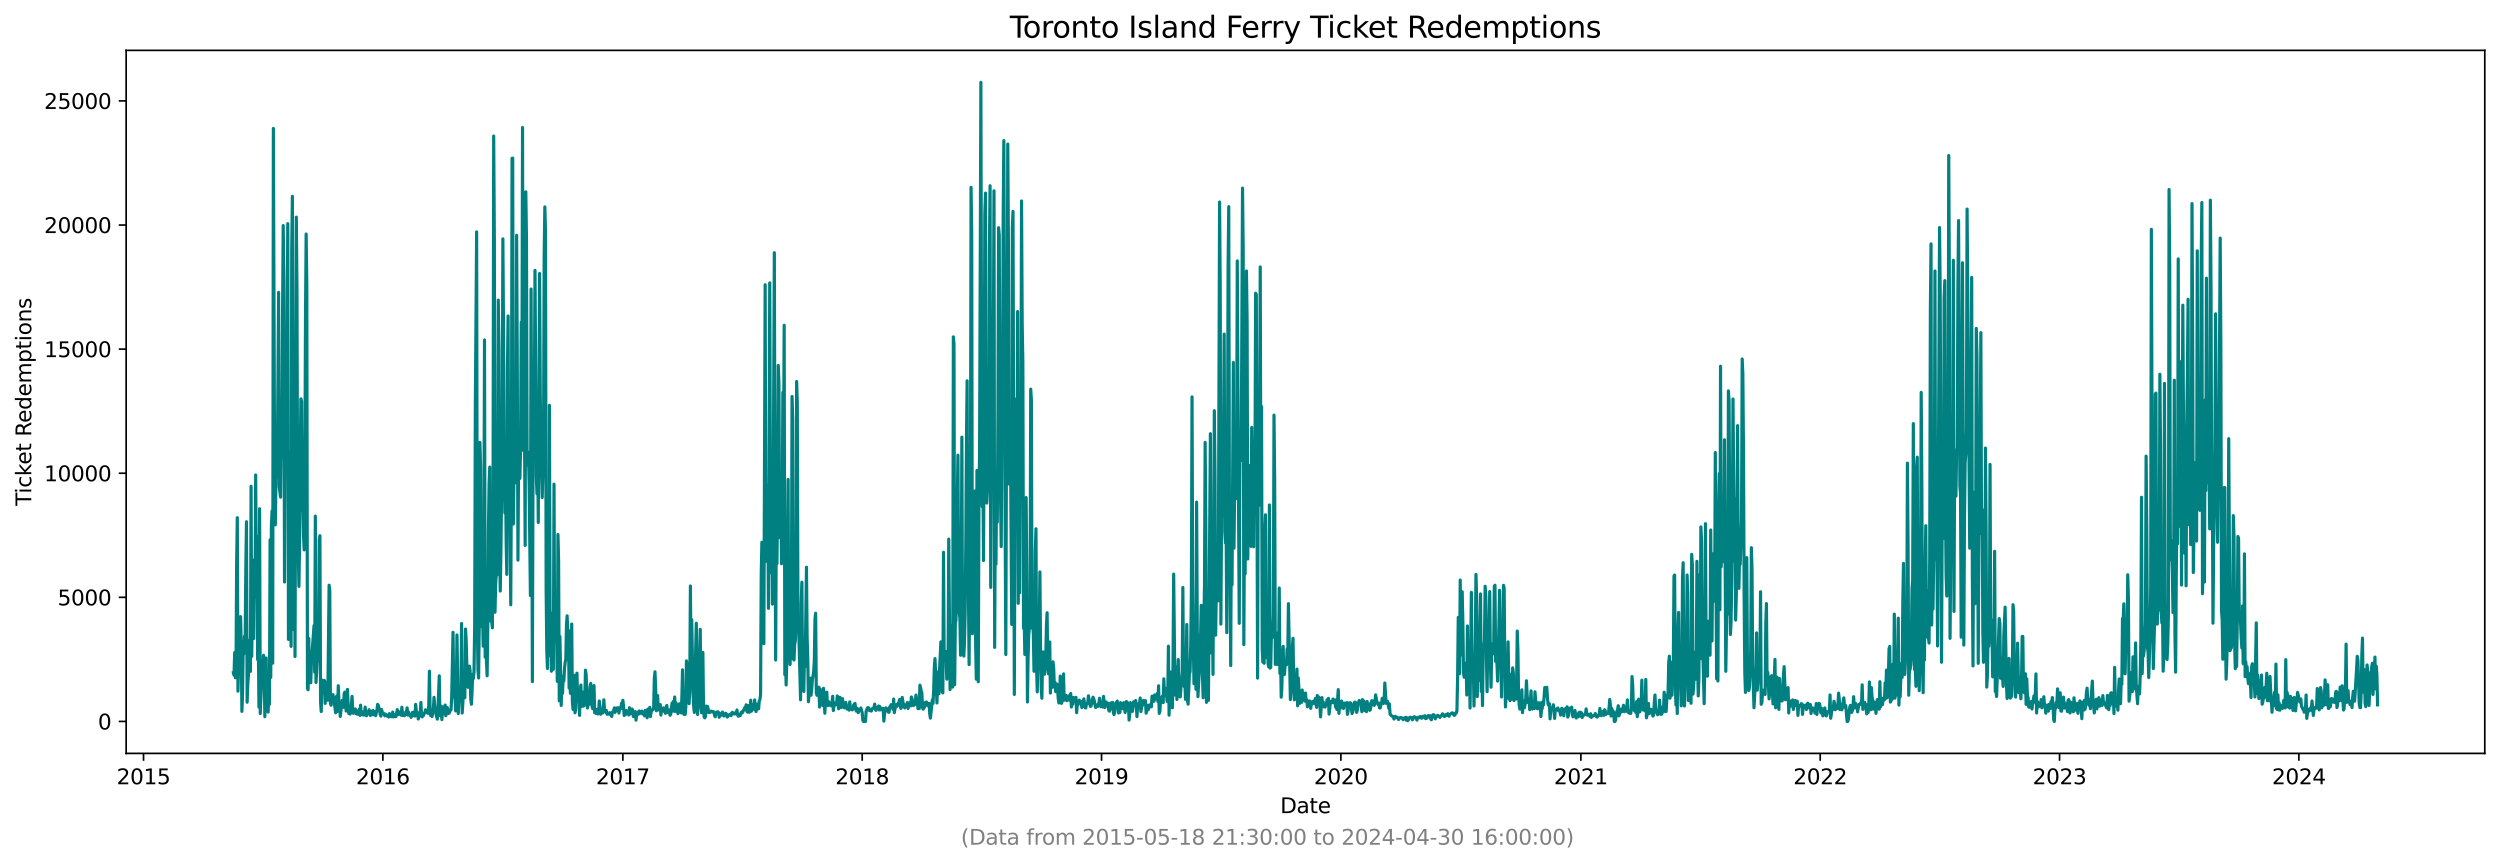 <?xml version="1.0" encoding="utf-8" standalone="no"?>
<!DOCTYPE svg PUBLIC "-//W3C//DTD SVG 1.1//EN"
  "http://www.w3.org/Graphics/SVG/1.1/DTD/svg11.dtd">
<svg xmlns:xlink="http://www.w3.org/1999/xlink" width="1182.891pt" height="408.957pt" viewBox="0 0 1182.891 408.957" xmlns="http://www.w3.org/2000/svg" version="1.1">
 <defs>
  <style type="text/css">*{stroke-linejoin: round; stroke-linecap: butt}</style>
 </defs>
 <g id="figure_1">
  <g id="patch_1">
   <path d="M 0 408.957 
L 1182.891 408.957 
L 1182.891 0 
L 0 0 
z
" style="fill: #ffffff"/>
  </g>
  <g id="axes_1">
   <g id="patch_2">
    <path d="M 59.691 356.478 
L 1175.691 356.478 
L 1175.691 23.838 
L 59.691 23.838 
z
" style="fill: #ffffff"/>
   </g>
   <g id="matplotlib.axis_1">
    <g id="xtick_1">
     <g id="line2d_1">
      <defs>
       <path id="m67526eb18d" d="M 0 0 
L 0 3.5 
" style="stroke: #000000; stroke-width: 0.8"/>
      </defs>
      <g>
       <use xlink:href="#m67526eb18d" x="67.912" y="356.478" style="stroke: #000000; stroke-width: 0.8"/>
      </g>
     </g>
     <g id="text_1">
      <!-- 2015 -->
      <g transform="translate(55.187 371.076) scale(0.1 -0.1)">
       <defs>
        <path id="DejaVuSans-32" d="M 1228 531 
L 3431 531 
L 3431 0 
L 469 0 
L 469 531 
Q 828 903 1448 1529 
Q 2069 2156 2228 2338 
Q 2531 2678 2651 2914 
Q 2772 3150 2772 3378 
Q 2772 3750 2511 3984 
Q 2250 4219 1831 4219 
Q 1534 4219 1204 4116 
Q 875 4013 500 3803 
L 500 4441 
Q 881 4594 1212 4672 
Q 1544 4750 1819 4750 
Q 2544 4750 2975 4387 
Q 3406 4025 3406 3419 
Q 3406 3131 3298 2873 
Q 3191 2616 2906 2266 
Q 2828 2175 2409 1742 
Q 1991 1309 1228 531 
z
" transform="scale(0.016)"/>
        <path id="DejaVuSans-30" d="M 2034 4250 
Q 1547 4250 1301 3770 
Q 1056 3291 1056 2328 
Q 1056 1369 1301 889 
Q 1547 409 2034 409 
Q 2525 409 2770 889 
Q 3016 1369 3016 2328 
Q 3016 3291 2770 3770 
Q 2525 4250 2034 4250 
z
M 2034 4750 
Q 2819 4750 3233 4129 
Q 3647 3509 3647 2328 
Q 3647 1150 3233 529 
Q 2819 -91 2034 -91 
Q 1250 -91 836 529 
Q 422 1150 422 2328 
Q 422 3509 836 4129 
Q 1250 4750 2034 4750 
z
" transform="scale(0.016)"/>
        <path id="DejaVuSans-31" d="M 794 531 
L 1825 531 
L 1825 4091 
L 703 3866 
L 703 4441 
L 1819 4666 
L 2450 4666 
L 2450 531 
L 3481 531 
L 3481 0 
L 794 0 
L 794 531 
z
" transform="scale(0.016)"/>
        <path id="DejaVuSans-35" d="M 691 4666 
L 3169 4666 
L 3169 4134 
L 1269 4134 
L 1269 2991 
Q 1406 3038 1543 3061 
Q 1681 3084 1819 3084 
Q 2600 3084 3056 2656 
Q 3513 2228 3513 1497 
Q 3513 744 3044 326 
Q 2575 -91 1722 -91 
Q 1428 -91 1123 -41 
Q 819 9 494 109 
L 494 744 
Q 775 591 1075 516 
Q 1375 441 1709 441 
Q 2250 441 2565 725 
Q 2881 1009 2881 1497 
Q 2881 1984 2565 2268 
Q 2250 2553 1709 2553 
Q 1456 2553 1204 2497 
Q 953 2441 691 2322 
L 691 4666 
z
" transform="scale(0.016)"/>
       </defs>
       <use xlink:href="#DejaVuSans-32"/>
       <use xlink:href="#DejaVuSans-30" x="63.623"/>
       <use xlink:href="#DejaVuSans-31" x="127.246"/>
       <use xlink:href="#DejaVuSans-35" x="190.869"/>
      </g>
     </g>
    </g>
    <g id="xtick_2">
     <g id="line2d_2">
      <g>
       <use xlink:href="#m67526eb18d" x="181.157" y="356.478" style="stroke: #000000; stroke-width: 0.8"/>
      </g>
     </g>
     <g id="text_2">
      <!-- 2016 -->
      <g transform="translate(168.432 371.076) scale(0.1 -0.1)">
       <defs>
        <path id="DejaVuSans-36" d="M 2113 2584 
Q 1688 2584 1439 2293 
Q 1191 2003 1191 1497 
Q 1191 994 1439 701 
Q 1688 409 2113 409 
Q 2538 409 2786 701 
Q 3034 994 3034 1497 
Q 3034 2003 2786 2293 
Q 2538 2584 2113 2584 
z
M 3366 4563 
L 3366 3988 
Q 3128 4100 2886 4159 
Q 2644 4219 2406 4219 
Q 1781 4219 1451 3797 
Q 1122 3375 1075 2522 
Q 1259 2794 1537 2939 
Q 1816 3084 2150 3084 
Q 2853 3084 3261 2657 
Q 3669 2231 3669 1497 
Q 3669 778 3244 343 
Q 2819 -91 2113 -91 
Q 1303 -91 875 529 
Q 447 1150 447 2328 
Q 447 3434 972 4092 
Q 1497 4750 2381 4750 
Q 2619 4750 2861 4703 
Q 3103 4656 3366 4563 
z
" transform="scale(0.016)"/>
       </defs>
       <use xlink:href="#DejaVuSans-32"/>
       <use xlink:href="#DejaVuSans-30" x="63.623"/>
       <use xlink:href="#DejaVuSans-31" x="127.246"/>
       <use xlink:href="#DejaVuSans-36" x="190.869"/>
      </g>
     </g>
    </g>
    <g id="xtick_3">
     <g id="line2d_3">
      <g>
       <use xlink:href="#m67526eb18d" x="294.711" y="356.478" style="stroke: #000000; stroke-width: 0.8"/>
      </g>
     </g>
     <g id="text_3">
      <!-- 2017 -->
      <g transform="translate(281.986 371.076) scale(0.1 -0.1)">
       <defs>
        <path id="DejaVuSans-37" d="M 525 4666 
L 3525 4666 
L 3525 4397 
L 1831 0 
L 1172 0 
L 2766 4134 
L 525 4134 
L 525 4666 
z
" transform="scale(0.016)"/>
       </defs>
       <use xlink:href="#DejaVuSans-32"/>
       <use xlink:href="#DejaVuSans-30" x="63.623"/>
       <use xlink:href="#DejaVuSans-31" x="127.246"/>
       <use xlink:href="#DejaVuSans-37" x="190.869"/>
      </g>
     </g>
    </g>
    <g id="xtick_4">
     <g id="line2d_4">
      <g>
       <use xlink:href="#m67526eb18d" x="407.956" y="356.478" style="stroke: #000000; stroke-width: 0.8"/>
      </g>
     </g>
     <g id="text_4">
      <!-- 2018 -->
      <g transform="translate(395.231 371.076) scale(0.1 -0.1)">
       <defs>
        <path id="DejaVuSans-38" d="M 2034 2216 
Q 1584 2216 1326 1975 
Q 1069 1734 1069 1313 
Q 1069 891 1326 650 
Q 1584 409 2034 409 
Q 2484 409 2743 651 
Q 3003 894 3003 1313 
Q 3003 1734 2745 1975 
Q 2488 2216 2034 2216 
z
M 1403 2484 
Q 997 2584 770 2862 
Q 544 3141 544 3541 
Q 544 4100 942 4425 
Q 1341 4750 2034 4750 
Q 2731 4750 3128 4425 
Q 3525 4100 3525 3541 
Q 3525 3141 3298 2862 
Q 3072 2584 2669 2484 
Q 3125 2378 3379 2068 
Q 3634 1759 3634 1313 
Q 3634 634 3220 271 
Q 2806 -91 2034 -91 
Q 1263 -91 848 271 
Q 434 634 434 1313 
Q 434 1759 690 2068 
Q 947 2378 1403 2484 
z
M 1172 3481 
Q 1172 3119 1398 2916 
Q 1625 2713 2034 2713 
Q 2441 2713 2670 2916 
Q 2900 3119 2900 3481 
Q 2900 3844 2670 4047 
Q 2441 4250 2034 4250 
Q 1625 4250 1398 4047 
Q 1172 3844 1172 3481 
z
" transform="scale(0.016)"/>
       </defs>
       <use xlink:href="#DejaVuSans-32"/>
       <use xlink:href="#DejaVuSans-30" x="63.623"/>
       <use xlink:href="#DejaVuSans-31" x="127.246"/>
       <use xlink:href="#DejaVuSans-38" x="190.869"/>
      </g>
     </g>
    </g>
    <g id="xtick_5">
     <g id="line2d_5">
      <g>
       <use xlink:href="#m67526eb18d" x="521.2" y="356.478" style="stroke: #000000; stroke-width: 0.8"/>
      </g>
     </g>
     <g id="text_5">
      <!-- 2019 -->
      <g transform="translate(508.475 371.076) scale(0.1 -0.1)">
       <defs>
        <path id="DejaVuSans-39" d="M 703 97 
L 703 672 
Q 941 559 1184 500 
Q 1428 441 1663 441 
Q 2288 441 2617 861 
Q 2947 1281 2994 2138 
Q 2813 1869 2534 1725 
Q 2256 1581 1919 1581 
Q 1219 1581 811 2004 
Q 403 2428 403 3163 
Q 403 3881 828 4315 
Q 1253 4750 1959 4750 
Q 2769 4750 3195 4129 
Q 3622 3509 3622 2328 
Q 3622 1225 3098 567 
Q 2575 -91 1691 -91 
Q 1453 -91 1209 -44 
Q 966 3 703 97 
z
M 1959 2075 
Q 2384 2075 2632 2365 
Q 2881 2656 2881 3163 
Q 2881 3666 2632 3958 
Q 2384 4250 1959 4250 
Q 1534 4250 1286 3958 
Q 1038 3666 1038 3163 
Q 1038 2656 1286 2365 
Q 1534 2075 1959 2075 
z
" transform="scale(0.016)"/>
       </defs>
       <use xlink:href="#DejaVuSans-32"/>
       <use xlink:href="#DejaVuSans-30" x="63.623"/>
       <use xlink:href="#DejaVuSans-31" x="127.246"/>
       <use xlink:href="#DejaVuSans-39" x="190.869"/>
      </g>
     </g>
    </g>
    <g id="xtick_6">
     <g id="line2d_6">
      <g>
       <use xlink:href="#m67526eb18d" x="634.445" y="356.478" style="stroke: #000000; stroke-width: 0.8"/>
      </g>
     </g>
     <g id="text_6">
      <!-- 2020 -->
      <g transform="translate(621.72 371.076) scale(0.1 -0.1)">
       <use xlink:href="#DejaVuSans-32"/>
       <use xlink:href="#DejaVuSans-30" x="63.623"/>
       <use xlink:href="#DejaVuSans-32" x="127.246"/>
       <use xlink:href="#DejaVuSans-30" x="190.869"/>
      </g>
     </g>
    </g>
    <g id="xtick_7">
     <g id="line2d_7">
      <g>
       <use xlink:href="#m67526eb18d" x="747.999" y="356.478" style="stroke: #000000; stroke-width: 0.8"/>
      </g>
     </g>
     <g id="text_7">
      <!-- 2021 -->
      <g transform="translate(735.274 371.076) scale(0.1 -0.1)">
       <use xlink:href="#DejaVuSans-32"/>
       <use xlink:href="#DejaVuSans-30" x="63.623"/>
       <use xlink:href="#DejaVuSans-32" x="127.246"/>
       <use xlink:href="#DejaVuSans-31" x="190.869"/>
      </g>
     </g>
    </g>
    <g id="xtick_8">
     <g id="line2d_8">
      <g>
       <use xlink:href="#m67526eb18d" x="861.244" y="356.478" style="stroke: #000000; stroke-width: 0.8"/>
      </g>
     </g>
     <g id="text_8">
      <!-- 2022 -->
      <g transform="translate(848.519 371.076) scale(0.1 -0.1)">
       <use xlink:href="#DejaVuSans-32"/>
       <use xlink:href="#DejaVuSans-30" x="63.623"/>
       <use xlink:href="#DejaVuSans-32" x="127.246"/>
       <use xlink:href="#DejaVuSans-32" x="190.869"/>
      </g>
     </g>
    </g>
    <g id="xtick_9">
     <g id="line2d_9">
      <g>
       <use xlink:href="#m67526eb18d" x="974.488" y="356.478" style="stroke: #000000; stroke-width: 0.8"/>
      </g>
     </g>
     <g id="text_9">
      <!-- 2023 -->
      <g transform="translate(961.763 371.076) scale(0.1 -0.1)">
       <defs>
        <path id="DejaVuSans-33" d="M 2597 2516 
Q 3050 2419 3304 2112 
Q 3559 1806 3559 1356 
Q 3559 666 3084 287 
Q 2609 -91 1734 -91 
Q 1441 -91 1130 -33 
Q 819 25 488 141 
L 488 750 
Q 750 597 1062 519 
Q 1375 441 1716 441 
Q 2309 441 2620 675 
Q 2931 909 2931 1356 
Q 2931 1769 2642 2001 
Q 2353 2234 1838 2234 
L 1294 2234 
L 1294 2753 
L 1863 2753 
Q 2328 2753 2575 2939 
Q 2822 3125 2822 3475 
Q 2822 3834 2567 4026 
Q 2313 4219 1838 4219 
Q 1578 4219 1281 4162 
Q 984 4106 628 3988 
L 628 4550 
Q 988 4650 1302 4700 
Q 1616 4750 1894 4750 
Q 2613 4750 3031 4423 
Q 3450 4097 3450 3541 
Q 3450 3153 3228 2886 
Q 3006 2619 2597 2516 
z
" transform="scale(0.016)"/>
       </defs>
       <use xlink:href="#DejaVuSans-32"/>
       <use xlink:href="#DejaVuSans-30" x="63.623"/>
       <use xlink:href="#DejaVuSans-32" x="127.246"/>
       <use xlink:href="#DejaVuSans-33" x="190.869"/>
      </g>
     </g>
    </g>
    <g id="xtick_10">
     <g id="line2d_10">
      <g>
       <use xlink:href="#m67526eb18d" x="1087.732" y="356.478" style="stroke: #000000; stroke-width: 0.8"/>
      </g>
     </g>
     <g id="text_10">
      <!-- 2024 -->
      <g transform="translate(1075.007 371.076) scale(0.1 -0.1)">
       <defs>
        <path id="DejaVuSans-34" d="M 2419 4116 
L 825 1625 
L 2419 1625 
L 2419 4116 
z
M 2253 4666 
L 3047 4666 
L 3047 1625 
L 3713 1625 
L 3713 1100 
L 3047 1100 
L 3047 0 
L 2419 0 
L 2419 1100 
L 313 1100 
L 313 1709 
L 2253 4666 
z
" transform="scale(0.016)"/>
       </defs>
       <use xlink:href="#DejaVuSans-32"/>
       <use xlink:href="#DejaVuSans-30" x="63.623"/>
       <use xlink:href="#DejaVuSans-32" x="127.246"/>
       <use xlink:href="#DejaVuSans-34" x="190.869"/>
      </g>
     </g>
    </g>
    <g id="text_11">
     <!-- Date -->
     <g transform="translate(605.74 384.754) scale(0.1 -0.1)">
      <defs>
       <path id="DejaVuSans-44" d="M 1259 4147 
L 1259 519 
L 2022 519 
Q 2988 519 3436 956 
Q 3884 1394 3884 2338 
Q 3884 3275 3436 3711 
Q 2988 4147 2022 4147 
L 1259 4147 
z
M 628 4666 
L 1925 4666 
Q 3281 4666 3915 4102 
Q 4550 3538 4550 2338 
Q 4550 1131 3912 565 
Q 3275 0 1925 0 
L 628 0 
L 628 4666 
z
" transform="scale(0.016)"/>
       <path id="DejaVuSans-61" d="M 2194 1759 
Q 1497 1759 1228 1600 
Q 959 1441 959 1056 
Q 959 750 1161 570 
Q 1363 391 1709 391 
Q 2188 391 2477 730 
Q 2766 1069 2766 1631 
L 2766 1759 
L 2194 1759 
z
M 3341 1997 
L 3341 0 
L 2766 0 
L 2766 531 
Q 2569 213 2275 61 
Q 1981 -91 1556 -91 
Q 1019 -91 701 211 
Q 384 513 384 1019 
Q 384 1609 779 1909 
Q 1175 2209 1959 2209 
L 2766 2209 
L 2766 2266 
Q 2766 2663 2505 2880 
Q 2244 3097 1772 3097 
Q 1472 3097 1187 3025 
Q 903 2953 641 2809 
L 641 3341 
Q 956 3463 1253 3523 
Q 1550 3584 1831 3584 
Q 2591 3584 2966 3190 
Q 3341 2797 3341 1997 
z
" transform="scale(0.016)"/>
       <path id="DejaVuSans-74" d="M 1172 4494 
L 1172 3500 
L 2356 3500 
L 2356 3053 
L 1172 3053 
L 1172 1153 
Q 1172 725 1289 603 
Q 1406 481 1766 481 
L 2356 481 
L 2356 0 
L 1766 0 
Q 1100 0 847 248 
Q 594 497 594 1153 
L 594 3053 
L 172 3053 
L 172 3500 
L 594 3500 
L 594 4494 
L 1172 4494 
z
" transform="scale(0.016)"/>
       <path id="DejaVuSans-65" d="M 3597 1894 
L 3597 1613 
L 953 1613 
Q 991 1019 1311 708 
Q 1631 397 2203 397 
Q 2534 397 2845 478 
Q 3156 559 3463 722 
L 3463 178 
Q 3153 47 2828 -22 
Q 2503 -91 2169 -91 
Q 1331 -91 842 396 
Q 353 884 353 1716 
Q 353 2575 817 3079 
Q 1281 3584 2069 3584 
Q 2775 3584 3186 3129 
Q 3597 2675 3597 1894 
z
M 3022 2063 
Q 3016 2534 2758 2815 
Q 2500 3097 2075 3097 
Q 1594 3097 1305 2825 
Q 1016 2553 972 2059 
L 3022 2063 
z
" transform="scale(0.016)"/>
      </defs>
      <use xlink:href="#DejaVuSans-44"/>
      <use xlink:href="#DejaVuSans-61" x="77.002"/>
      <use xlink:href="#DejaVuSans-74" x="138.281"/>
      <use xlink:href="#DejaVuSans-65" x="177.49"/>
     </g>
    </g>
   </g>
   <g id="matplotlib.axis_2">
    <g id="ytick_1">
     <g id="line2d_11">
      <defs>
       <path id="m0212605d06" d="M 0 0 
L -3.5 0 
" style="stroke: #000000; stroke-width: 0.8"/>
      </defs>
      <g>
       <use xlink:href="#m0212605d06" x="59.691" y="341.358" style="stroke: #000000; stroke-width: 0.8"/>
      </g>
     </g>
     <g id="text_12">
      <!-- 0 -->
      <g transform="translate(46.328 345.157) scale(0.1 -0.1)">
       <use xlink:href="#DejaVuSans-30"/>
      </g>
     </g>
    </g>
    <g id="ytick_2">
     <g id="line2d_12">
      <g>
       <use xlink:href="#m0212605d06" x="59.691" y="282.635" style="stroke: #000000; stroke-width: 0.8"/>
      </g>
     </g>
     <g id="text_13">
      <!-- 5000 -->
      <g transform="translate(27.241 286.434) scale(0.1 -0.1)">
       <use xlink:href="#DejaVuSans-35"/>
       <use xlink:href="#DejaVuSans-30" x="63.623"/>
       <use xlink:href="#DejaVuSans-30" x="127.246"/>
       <use xlink:href="#DejaVuSans-30" x="190.869"/>
      </g>
     </g>
    </g>
    <g id="ytick_3">
     <g id="line2d_13">
      <g>
       <use xlink:href="#m0212605d06" x="59.691" y="223.912" style="stroke: #000000; stroke-width: 0.8"/>
      </g>
     </g>
     <g id="text_14">
      <!-- 10000 -->
      <g transform="translate(20.878 227.711) scale(0.1 -0.1)">
       <use xlink:href="#DejaVuSans-31"/>
       <use xlink:href="#DejaVuSans-30" x="63.623"/>
       <use xlink:href="#DejaVuSans-30" x="127.246"/>
       <use xlink:href="#DejaVuSans-30" x="190.869"/>
       <use xlink:href="#DejaVuSans-30" x="254.492"/>
      </g>
     </g>
    </g>
    <g id="ytick_4">
     <g id="line2d_14">
      <g>
       <use xlink:href="#m0212605d06" x="59.691" y="165.189" style="stroke: #000000; stroke-width: 0.8"/>
      </g>
     </g>
     <g id="text_15">
      <!-- 15000 -->
      <g transform="translate(20.878 168.988) scale(0.1 -0.1)">
       <use xlink:href="#DejaVuSans-31"/>
       <use xlink:href="#DejaVuSans-35" x="63.623"/>
       <use xlink:href="#DejaVuSans-30" x="127.246"/>
       <use xlink:href="#DejaVuSans-30" x="190.869"/>
       <use xlink:href="#DejaVuSans-30" x="254.492"/>
      </g>
     </g>
    </g>
    <g id="ytick_5">
     <g id="line2d_15">
      <g>
       <use xlink:href="#m0212605d06" x="59.691" y="106.466" style="stroke: #000000; stroke-width: 0.8"/>
      </g>
     </g>
     <g id="text_16">
      <!-- 20000 -->
      <g transform="translate(20.878 110.265) scale(0.1 -0.1)">
       <use xlink:href="#DejaVuSans-32"/>
       <use xlink:href="#DejaVuSans-30" x="63.623"/>
       <use xlink:href="#DejaVuSans-30" x="127.246"/>
       <use xlink:href="#DejaVuSans-30" x="190.869"/>
       <use xlink:href="#DejaVuSans-30" x="254.492"/>
      </g>
     </g>
    </g>
    <g id="ytick_6">
     <g id="line2d_16">
      <g>
       <use xlink:href="#m0212605d06" x="59.691" y="47.743" style="stroke: #000000; stroke-width: 0.8"/>
      </g>
     </g>
     <g id="text_17">
      <!-- 25000 -->
      <g transform="translate(20.878 51.542) scale(0.1 -0.1)">
       <use xlink:href="#DejaVuSans-32"/>
       <use xlink:href="#DejaVuSans-35" x="63.623"/>
       <use xlink:href="#DejaVuSans-30" x="127.246"/>
       <use xlink:href="#DejaVuSans-30" x="190.869"/>
       <use xlink:href="#DejaVuSans-30" x="254.492"/>
      </g>
     </g>
    </g>
    <g id="text_18">
     <!-- Ticket Redemptions -->
     <g transform="translate(14.798 239.337) rotate(-90) scale(0.1 -0.1)">
      <defs>
       <path id="DejaVuSans-54" d="M -19 4666 
L 3928 4666 
L 3928 4134 
L 2272 4134 
L 2272 0 
L 1638 0 
L 1638 4134 
L -19 4134 
L -19 4666 
z
" transform="scale(0.016)"/>
       <path id="DejaVuSans-69" d="M 603 3500 
L 1178 3500 
L 1178 0 
L 603 0 
L 603 3500 
z
M 603 4863 
L 1178 4863 
L 1178 4134 
L 603 4134 
L 603 4863 
z
" transform="scale(0.016)"/>
       <path id="DejaVuSans-63" d="M 3122 3366 
L 3122 2828 
Q 2878 2963 2633 3030 
Q 2388 3097 2138 3097 
Q 1578 3097 1268 2742 
Q 959 2388 959 1747 
Q 959 1106 1268 751 
Q 1578 397 2138 397 
Q 2388 397 2633 464 
Q 2878 531 3122 666 
L 3122 134 
Q 2881 22 2623 -34 
Q 2366 -91 2075 -91 
Q 1284 -91 818 406 
Q 353 903 353 1747 
Q 353 2603 823 3093 
Q 1294 3584 2113 3584 
Q 2378 3584 2631 3529 
Q 2884 3475 3122 3366 
z
" transform="scale(0.016)"/>
       <path id="DejaVuSans-6b" d="M 581 4863 
L 1159 4863 
L 1159 1991 
L 2875 3500 
L 3609 3500 
L 1753 1863 
L 3688 0 
L 2938 0 
L 1159 1709 
L 1159 0 
L 581 0 
L 581 4863 
z
" transform="scale(0.016)"/>
       <path id="DejaVuSans-20" transform="scale(0.016)"/>
       <path id="DejaVuSans-52" d="M 2841 2188 
Q 3044 2119 3236 1894 
Q 3428 1669 3622 1275 
L 4263 0 
L 3584 0 
L 2988 1197 
Q 2756 1666 2539 1819 
Q 2322 1972 1947 1972 
L 1259 1972 
L 1259 0 
L 628 0 
L 628 4666 
L 2053 4666 
Q 2853 4666 3247 4331 
Q 3641 3997 3641 3322 
Q 3641 2881 3436 2590 
Q 3231 2300 2841 2188 
z
M 1259 4147 
L 1259 2491 
L 2053 2491 
Q 2509 2491 2742 2702 
Q 2975 2913 2975 3322 
Q 2975 3731 2742 3939 
Q 2509 4147 2053 4147 
L 1259 4147 
z
" transform="scale(0.016)"/>
       <path id="DejaVuSans-64" d="M 2906 2969 
L 2906 4863 
L 3481 4863 
L 3481 0 
L 2906 0 
L 2906 525 
Q 2725 213 2448 61 
Q 2172 -91 1784 -91 
Q 1150 -91 751 415 
Q 353 922 353 1747 
Q 353 2572 751 3078 
Q 1150 3584 1784 3584 
Q 2172 3584 2448 3432 
Q 2725 3281 2906 2969 
z
M 947 1747 
Q 947 1113 1208 752 
Q 1469 391 1925 391 
Q 2381 391 2643 752 
Q 2906 1113 2906 1747 
Q 2906 2381 2643 2742 
Q 2381 3103 1925 3103 
Q 1469 3103 1208 2742 
Q 947 2381 947 1747 
z
" transform="scale(0.016)"/>
       <path id="DejaVuSans-6d" d="M 3328 2828 
Q 3544 3216 3844 3400 
Q 4144 3584 4550 3584 
Q 5097 3584 5394 3201 
Q 5691 2819 5691 2113 
L 5691 0 
L 5113 0 
L 5113 2094 
Q 5113 2597 4934 2840 
Q 4756 3084 4391 3084 
Q 3944 3084 3684 2787 
Q 3425 2491 3425 1978 
L 3425 0 
L 2847 0 
L 2847 2094 
Q 2847 2600 2669 2842 
Q 2491 3084 2119 3084 
Q 1678 3084 1418 2786 
Q 1159 2488 1159 1978 
L 1159 0 
L 581 0 
L 581 3500 
L 1159 3500 
L 1159 2956 
Q 1356 3278 1631 3431 
Q 1906 3584 2284 3584 
Q 2666 3584 2933 3390 
Q 3200 3197 3328 2828 
z
" transform="scale(0.016)"/>
       <path id="DejaVuSans-70" d="M 1159 525 
L 1159 -1331 
L 581 -1331 
L 581 3500 
L 1159 3500 
L 1159 2969 
Q 1341 3281 1617 3432 
Q 1894 3584 2278 3584 
Q 2916 3584 3314 3078 
Q 3713 2572 3713 1747 
Q 3713 922 3314 415 
Q 2916 -91 2278 -91 
Q 1894 -91 1617 61 
Q 1341 213 1159 525 
z
M 3116 1747 
Q 3116 2381 2855 2742 
Q 2594 3103 2138 3103 
Q 1681 3103 1420 2742 
Q 1159 2381 1159 1747 
Q 1159 1113 1420 752 
Q 1681 391 2138 391 
Q 2594 391 2855 752 
Q 3116 1113 3116 1747 
z
" transform="scale(0.016)"/>
       <path id="DejaVuSans-6f" d="M 1959 3097 
Q 1497 3097 1228 2736 
Q 959 2375 959 1747 
Q 959 1119 1226 758 
Q 1494 397 1959 397 
Q 2419 397 2687 759 
Q 2956 1122 2956 1747 
Q 2956 2369 2687 2733 
Q 2419 3097 1959 3097 
z
M 1959 3584 
Q 2709 3584 3137 3096 
Q 3566 2609 3566 1747 
Q 3566 888 3137 398 
Q 2709 -91 1959 -91 
Q 1206 -91 779 398 
Q 353 888 353 1747 
Q 353 2609 779 3096 
Q 1206 3584 1959 3584 
z
" transform="scale(0.016)"/>
       <path id="DejaVuSans-6e" d="M 3513 2113 
L 3513 0 
L 2938 0 
L 2938 2094 
Q 2938 2591 2744 2837 
Q 2550 3084 2163 3084 
Q 1697 3084 1428 2787 
Q 1159 2491 1159 1978 
L 1159 0 
L 581 0 
L 581 3500 
L 1159 3500 
L 1159 2956 
Q 1366 3272 1645 3428 
Q 1925 3584 2291 3584 
Q 2894 3584 3203 3211 
Q 3513 2838 3513 2113 
z
" transform="scale(0.016)"/>
       <path id="DejaVuSans-73" d="M 2834 3397 
L 2834 2853 
Q 2591 2978 2328 3040 
Q 2066 3103 1784 3103 
Q 1356 3103 1142 2972 
Q 928 2841 928 2578 
Q 928 2378 1081 2264 
Q 1234 2150 1697 2047 
L 1894 2003 
Q 2506 1872 2764 1633 
Q 3022 1394 3022 966 
Q 3022 478 2636 193 
Q 2250 -91 1575 -91 
Q 1294 -91 989 -36 
Q 684 19 347 128 
L 347 722 
Q 666 556 975 473 
Q 1284 391 1588 391 
Q 1994 391 2212 530 
Q 2431 669 2431 922 
Q 2431 1156 2273 1281 
Q 2116 1406 1581 1522 
L 1381 1569 
Q 847 1681 609 1914 
Q 372 2147 372 2553 
Q 372 3047 722 3315 
Q 1072 3584 1716 3584 
Q 2034 3584 2315 3537 
Q 2597 3491 2834 3397 
z
" transform="scale(0.016)"/>
      </defs>
      <use xlink:href="#DejaVuSans-54"/>
      <use xlink:href="#DejaVuSans-69" x="57.959"/>
      <use xlink:href="#DejaVuSans-63" x="85.742"/>
      <use xlink:href="#DejaVuSans-6b" x="140.723"/>
      <use xlink:href="#DejaVuSans-65" x="195.008"/>
      <use xlink:href="#DejaVuSans-74" x="256.531"/>
      <use xlink:href="#DejaVuSans-20" x="295.74"/>
      <use xlink:href="#DejaVuSans-52" x="327.527"/>
      <use xlink:href="#DejaVuSans-65" x="392.51"/>
      <use xlink:href="#DejaVuSans-64" x="454.033"/>
      <use xlink:href="#DejaVuSans-65" x="517.51"/>
      <use xlink:href="#DejaVuSans-6d" x="579.033"/>
      <use xlink:href="#DejaVuSans-70" x="676.445"/>
      <use xlink:href="#DejaVuSans-74" x="739.922"/>
      <use xlink:href="#DejaVuSans-69" x="779.131"/>
      <use xlink:href="#DejaVuSans-6f" x="806.914"/>
      <use xlink:href="#DejaVuSans-6e" x="868.096"/>
      <use xlink:href="#DejaVuSans-73" x="931.475"/>
     </g>
    </g>
   </g>
   <g id="line2d_17">
    <path d="M 110.418 318.268 
L 110.728 319.489 
L 111.038 308.755 
L 111.349 320.687 
L 111.659 319.266 
L 111.969 266.181 
L 112.279 244.958 
L 112.59 327.018 
L 112.9 313.817 
L 113.21 319.067 
L 113.52 308.778 
L 113.831 291.784 
L 114.141 305.49 
L 114.451 336.59 
L 114.762 328.251 
L 115.072 305.83 
L 115.382 309.424 
L 115.692 301.05 
L 116.003 302.53 
L 116.313 268.541 
L 116.623 246.861 
L 116.933 332.256 
L 117.244 323.447 
L 117.554 319.536 
L 117.864 304.55 
L 118.174 302.812 
L 118.485 317.669 
L 118.795 230.078 
L 119.105 310.61 
L 119.415 285.442 
L 119.726 288.39 
L 120.036 302.107 
L 120.346 264.853 
L 120.656 282.705 
L 120.967 224.734 
L 121.277 273.932 
L 121.587 253.731 
L 121.897 312.067 
L 122.208 301.99 
L 122.518 334.546 
L 122.828 240.718 
L 123.138 337.623 
L 123.759 322.085 
L 124.069 316.483 
L 124.38 315.062 
L 124.69 310.047 
L 125 317.328 
L 125.31 339.103 
L 125.931 311.362 
L 126.241 330.882 
L 126.551 332.89 
L 126.862 336.907 
L 127.172 329.437 
L 127.482 333.195 
L 127.792 255.446 
L 128.103 320.499 
L 128.413 249.139 
L 128.723 241.752 
L 129.033 313.793 
L 129.344 60.791 
L 129.964 232.474 
L 130.274 248.329 
L 130.585 226.613 
L 130.895 225.133 
L 131.205 221.023 
L 131.826 138.329 
L 132.136 230.266 
L 132.757 235.234 
L 133.067 205.038 
L 133.377 216.677 
L 133.687 149.639 
L 133.998 106.736 
L 134.308 132.75 
L 134.618 275.377 
L 134.928 204.181 
L 135.239 217.264 
L 135.549 208.139 
L 136.169 105.82 
L 136.48 302.53 
L 136.79 275.388 
L 137.1 218.439 
L 137.41 214.011 
L 137.721 305.83 
L 138.031 118.422 
L 138.341 92.901 
L 138.962 297.903 
L 139.272 214.622 
L 139.582 310.61 
L 139.892 222.467 
L 140.203 102.754 
L 140.513 137.436 
L 140.823 243.079 
L 141.444 277.444 
L 141.754 256.01 
L 142.064 214.622 
L 142.375 188.725 
L 142.685 189.829 
L 142.995 241.4 
L 143.305 236.326 
L 143.616 253.59 
L 143.926 260.179 
L 144.236 224.887 
L 144.546 149.98 
L 144.857 110.741 
L 145.167 134.441 
L 145.477 325.867 
L 145.787 326.36 
L 146.098 302.025 
L 146.408 319.865 
L 146.718 321.204 
L 147.028 323.06 
L 147.339 313.37 
L 148.58 295.977 
L 148.89 318.033 
L 149.2 244.206 
L 149.51 322.907 
L 149.821 318.057 
L 150.131 311.233 
L 150.441 312.818 
L 150.752 312.595 
L 151.062 255.329 
L 151.372 253.473 
L 151.682 332.373 
L 151.993 336.66 
L 152.303 323.471 
L 152.613 321.862 
L 152.923 327.617 
L 153.234 327.335 
L 153.544 322.026 
L 153.854 332.808 
L 154.475 323.001 
L 154.785 325.561 
L 155.095 331.304 
L 155.716 276.892 
L 156.026 279.393 
L 156.336 332.702 
L 156.646 333.7 
L 156.957 331.175 
L 157.267 332.361 
L 157.577 328.662 
L 157.887 331.915 
L 158.198 332.796 
L 158.818 337.247 
L 159.128 329.789 
L 159.439 329.202 
L 159.749 336.59 
L 160.059 324.446 
L 160.37 331.903 
L 160.68 332.267 
L 160.99 339.009 
L 161.921 331.398 
L 162.231 333.583 
L 162.541 334.652 
L 162.852 328.157 
L 163.162 327.487 
L 163.782 336.437 
L 164.093 330.013 
L 164.403 326.207 
L 164.713 333.665 
L 165.023 337.588 
L 165.334 335.697 
L 165.644 337.881 
L 165.954 337.2 
L 166.575 329.508 
L 166.885 335.967 
L 167.195 337.494 
L 167.505 336.578 
L 167.816 336.871 
L 168.126 335.45 
L 168.436 337.623 
L 168.747 336.836 
L 169.057 337.952 
L 169.367 336.366 
L 169.677 336.402 
L 169.988 335.568 
L 170.298 338.516 
L 170.608 333.665 
L 170.918 337.635 
L 171.229 337.318 
L 171.539 338.245 
L 171.849 336.848 
L 172.159 338.351 
L 172.47 337.952 
L 172.78 334.581 
L 173.09 337.541 
L 173.4 338.668 
L 174.021 337.13 
L 174.331 336.86 
L 174.641 335.803 
L 174.952 337.846 
L 175.262 338.563 
L 175.572 336.543 
L 176.193 338.128 
L 176.503 336.167 
L 176.813 338.152 
L 177.123 337.576 
L 177.434 336.754 
L 177.744 338.645 
L 178.365 335.897 
L 178.675 333.278 
L 178.985 333.736 
L 179.606 336.049 
L 179.916 338.152 
L 180.226 338.844 
L 180.536 335.697 
L 180.847 337.012 
L 181.467 337.459 
L 182.088 338.68 
L 182.398 337.858 
L 182.708 338.234 
L 183.018 338.281 
L 183.329 338.938 
L 183.639 338.539 
L 183.949 339.256 
L 184.259 337.647 
L 184.57 339.044 
L 185.19 338.386 
L 185.5 339.15 
L 185.811 336.918 
L 186.121 339.173 
L 186.431 338.856 
L 186.742 338.105 
L 187.052 339.115 
L 187.362 339.009 
L 187.983 335.779 
L 188.293 338.046 
L 188.603 338.058 
L 189.224 336.789 
L 189.844 338.398 
L 190.154 334.616 
L 190.465 338.574 
L 190.775 337.048 
L 191.085 338.093 
L 191.395 338.633 
L 191.706 337.658 
L 192.016 338.046 
L 192.636 334.957 
L 192.947 338.328 
L 193.257 336.813 
L 193.567 338.187 
L 193.877 338.469 
L 194.188 338.046 
L 194.498 339.396 
L 194.808 338.551 
L 195.118 337.095 
L 195.429 338.692 
L 196.049 336.789 
L 196.36 338.786 
L 196.67 333.278 
L 196.98 336.507 
L 197.29 337.282 
L 197.601 337.611 
L 197.911 340.195 
L 198.531 337.001 
L 198.842 337.153 
L 199.152 332.373 
L 199.462 338.927 
L 199.772 339.173 
L 200.083 338.187 
L 200.393 338.527 
L 200.703 337.435 
L 201.013 337.235 
L 201.324 335.838 
L 201.634 337.2 
L 201.944 336.66 
L 202.254 337.341 
L 202.565 337.517 
L 202.875 333.665 
L 203.185 317.563 
L 203.495 336.39 
L 203.806 338.621 
L 204.116 335.92 
L 204.426 339.021 
L 205.047 335.497 
L 205.357 329.966 
L 205.667 334.064 
L 205.978 335.486 
L 206.288 337.787 
L 206.908 340.254 
L 207.219 335.568 
L 207.839 319.783 
L 208.149 338.657 
L 208.46 333.947 
L 208.77 335.791 
L 209.08 340.477 
L 209.39 335.932 
L 209.701 334.417 
L 210.011 337.764 
L 210.321 337.059 
L 210.631 333.595 
L 210.942 338.645 
L 211.252 337.576 
L 211.562 334.734 
L 211.872 335.356 
L 212.183 337.553 
L 212.493 337.423 
L 213.113 336.049 
L 213.424 335.791 
L 213.734 329.402 
L 214.355 299.195 
L 214.665 325.15 
L 214.975 329.907 
L 215.285 329.86 
L 215.596 336.355 
L 215.906 327.358 
L 216.216 300.44 
L 216.837 337.6 
L 217.457 325.831 
L 217.767 331.774 
L 218.078 330.823 
L 218.388 295.014 
L 218.698 337.341 
L 219.008 332.467 
L 219.319 321.838 
L 219.939 330.142 
L 220.249 297.633 
L 220.56 302.53 
L 220.87 314.322 
L 221.49 325.221 
L 222.111 315.191 
L 222.421 317.293 
L 222.731 330.776 
L 223.042 333.219 
L 223.352 327.347 
L 223.662 319.055 
L 223.973 321.028 
L 224.283 317.845 
L 224.593 296.341 
L 224.903 193.07 
L 225.524 109.719 
L 225.834 291.443 
L 226.144 317 
L 226.455 320.77 
L 226.765 295.378 
L 227.075 209.348 
L 227.385 221.258 
L 227.696 286.957 
L 228.006 296.493 
L 228.316 291.197 
L 228.626 305.736 
L 228.937 262.117 
L 229.247 160.855 
L 229.557 310.928 
L 229.867 297.656 
L 230.178 313.206 
L 230.488 319.748 
L 230.798 295.836 
L 231.108 250.408 
L 231.419 228.739 
L 231.729 221.023 
L 232.039 293.816 
L 232.35 291.279 
L 232.97 297.069 
L 233.28 239.591 
L 233.591 64.373 
L 233.901 113.184 
L 234.211 289.67 
L 234.521 276.363 
L 234.832 271.325 
L 235.142 272.065 
L 235.452 235.316 
L 235.762 142.017 
L 236.073 165.412 
L 236.383 257.912 
L 236.693 279.652 
L 237.003 261.682 
L 237.624 204.615 
L 237.934 113.031 
L 238.244 156.991 
L 238.555 219.719 
L 238.865 242.727 
L 239.175 218.075 
L 239.485 255.834 
L 239.796 271.771 
L 240.106 173.527 
L 240.416 149.521 
L 240.726 242.738 
L 241.037 238.076 
L 241.347 248.575 
L 241.657 286.17 
L 241.968 229.502 
L 242.278 74.873 
L 242.588 74.826 
L 242.898 247.953 
L 243.209 220.154 
L 243.519 217.852 
L 243.829 204.662 
L 244.139 228.433 
L 244.45 111.328 
L 244.76 174.749 
L 245.07 265.018 
L 245.38 215.338 
L 245.691 224.229 
L 246.001 226.355 
L 246.311 211.533 
L 246.621 152.469 
L 246.932 189.782 
L 247.242 60.333 
L 247.552 213.095 
L 247.862 188.584 
L 248.173 202.725 
L 248.483 258.089 
L 248.793 90.775 
L 249.103 113.195 
L 249.414 220.048 
L 249.724 214.692 
L 250.034 213.905 
L 250.345 228.128 
L 250.965 281.789 
L 251.275 136.767 
L 251.586 215.139 
L 251.896 322.531 
L 252.206 216.219 
L 252.827 190.71 
L 253.137 127.935 
L 253.757 225.403 
L 254.068 233.636 
L 254.378 212.461 
L 254.688 247.213 
L 255.309 129.415 
L 255.619 186.282 
L 255.929 210.64 
L 256.55 235.363 
L 257.17 211.697 
L 257.48 120.688 
L 257.791 97.904 
L 258.101 109.778 
L 258.411 279.1 
L 258.721 308.285 
L 259.032 316.295 
L 259.342 283.985 
L 259.652 310.141 
L 259.963 191.814 
L 260.273 296.599 
L 260.583 297.633 
L 260.893 317.587 
L 261.514 290.022 
L 261.824 316.694 
L 262.134 229.103 
L 262.445 303.575 
L 262.755 300.181 
L 263.065 299.23 
L 263.375 301.919 
L 263.686 322.39 
L 263.996 252.909 
L 264.306 265.276 
L 264.616 331.586 
L 264.927 301.18 
L 265.547 333.771 
L 265.857 321.216 
L 266.168 328.051 
L 266.478 319.971 
L 266.788 322.238 
L 267.098 316.424 
L 267.409 313.323 
L 267.719 311.961 
L 268.029 295.683 
L 268.339 291.385 
L 268.65 298.819 
L 268.96 298.22 
L 269.27 325.526 
L 269.581 318.244 
L 269.891 328.051 
L 270.201 323.048 
L 270.511 295.284 
L 270.822 332.232 
L 271.132 335.65 
L 271.752 319.525 
L 272.063 337.259 
L 272.373 335.521 
L 272.683 322.296 
L 272.993 318.503 
L 273.304 331.704 
L 273.614 329.449 
L 273.924 330.976 
L 274.234 338.492 
L 274.545 326.055 
L 274.855 324.117 
L 275.165 334.264 
L 275.475 327.358 
L 276.096 334.088 
L 276.406 333.818 
L 276.716 329.625 
L 277.027 317.082 
L 277.337 319.278 
L 277.958 334.98 
L 278.578 332.138 
L 278.888 333.113 
L 279.199 325.068 
L 279.509 323.377 
L 279.819 331.398 
L 280.129 334.111 
L 280.44 335.345 
L 280.75 333.348 
L 281.06 324.375 
L 281.37 337.224 
L 281.681 337.012 
L 281.991 337.553 
L 282.301 336.167 
L 282.611 335.603 
L 282.922 337.799 
L 283.232 337.13 
L 283.542 331.692 
L 283.852 334.335 
L 284.163 337.952 
L 284.473 336.766 
L 284.783 337.4 
L 285.093 337.388 
L 285.404 336.202 
L 285.714 331.117 
L 286.024 335.944 
L 286.645 337.118 
L 286.955 336.214 
L 287.265 337.964 
L 287.576 337.576 
L 287.886 337.928 
L 288.196 337.905 
L 288.506 337.212 
L 288.817 338.046 
L 289.127 338.21 
L 289.437 338.997 
L 289.747 336.989 
L 290.368 336.261 
L 290.678 334.945 
L 290.988 337.095 
L 291.299 336.543 
L 291.609 334.992 
L 291.919 336.073 
L 292.229 334.922 
L 292.54 334.898 
L 292.85 337.388 
L 293.16 335.685 
L 293.47 334.781 
L 293.781 335.215 
L 294.091 332.69 
L 294.401 335.133 
L 294.711 331.351 
L 295.022 334.135 
L 295.332 338.539 
L 295.642 337.494 
L 295.953 338.105 
L 296.263 336.214 
L 296.573 336.449 
L 296.883 337.247 
L 297.194 337.553 
L 297.504 338.292 
L 297.814 334.863 
L 298.124 337.4 
L 298.435 337.682 
L 298.745 335.779 
L 299.055 335.474 
L 299.365 335.944 
L 299.676 339.032 
L 299.986 338.915 
L 300.296 338.316 
L 300.606 336.707 
L 300.917 340.735 
L 301.227 338.081 
L 301.537 337.964 
L 301.847 336.965 
L 302.158 337.928 
L 302.468 336.39 
L 302.778 337.611 
L 303.088 337.423 
L 303.709 336.46 
L 304.019 337.823 
L 304.329 337.74 
L 304.64 337.095 
L 304.95 338.692 
L 305.26 336.131 
L 305.571 336.93 
L 305.881 336.742 
L 306.191 339.608 
L 306.501 335.544 
L 306.812 336.848 
L 307.122 336.719 
L 307.432 334.71 
L 307.742 339.068 
L 308.053 337.142 
L 308.363 336.084 
L 308.673 336.038 
L 308.983 335.673 
L 309.294 334.558 
L 309.604 320.863 
L 309.914 317.88 
L 310.224 325.608 
L 310.535 336.296 
L 310.845 335.767 
L 311.155 329.108 
L 311.465 335.908 
L 311.776 335.204 
L 312.086 335.38 
L 312.396 333.36 
L 312.706 338.339 
L 313.017 335.133 
L 313.327 335.286 
L 313.637 335.955 
L 313.948 334.934 
L 314.258 336.66 
L 314.568 336.19 
L 314.878 337.506 
L 315.189 334.91 
L 315.499 333.794 
L 315.809 337.071 
L 316.119 336.202 
L 316.43 335.814 
L 317.05 338.433 
L 317.36 337.893 
L 317.981 332.679 
L 318.291 336.472 
L 318.601 331.892 
L 318.912 336.531 
L 319.222 329.778 
L 319.532 336.601 
L 319.842 332.549 
L 320.153 335.474 
L 320.463 335.532 
L 320.773 337.67 
L 321.083 336.46 
L 321.394 333.031 
L 321.704 333.336 
L 322.014 336.026 
L 322.324 337.306 
L 322.635 329.836 
L 322.945 316.941 
L 323.255 335.744 
L 323.566 337.987 
L 323.876 332.714 
L 324.186 338.046 
L 324.496 334.558 
L 324.807 312.701 
L 325.117 314.897 
L 325.427 325.127 
L 325.737 330.823 
L 326.048 332.937 
L 326.358 326.595 
L 326.668 277.268 
L 326.978 317.105 
L 327.289 293.205 
L 327.909 327.781 
L 328.219 334.276 
L 328.53 337.095 
L 328.84 330.001 
L 329.15 308.085 
L 329.46 294.873 
L 329.771 323.259 
L 330.081 338.058 
L 330.391 324.457 
L 331.012 311.209 
L 331.322 297.774 
L 331.632 334.37 
L 331.943 337.247 
L 332.253 334.252 
L 332.563 308.708 
L 332.873 335.074 
L 333.184 339.303 
L 333.494 339.643 
L 333.804 338.938 
L 334.114 334.1 
L 334.425 335.063 
L 334.735 334.264 
L 335.045 335.227 
L 335.355 337.2 
L 335.666 336.625 
L 335.976 337.048 
L 336.286 336.543 
L 336.596 336.496 
L 336.907 336.766 
L 337.217 336.848 
L 337.527 336.672 
L 337.837 337.106 
L 338.148 338.692 
L 338.458 339.115 
L 338.768 337.306 
L 339.078 336.895 
L 339.389 337.423 
L 339.699 336.766 
L 340.009 337.224 
L 340.319 339.385 
L 340.63 337.729 
L 340.94 337.846 
L 341.25 338.398 
L 341.561 337.282 
L 341.871 336.918 
L 342.181 337.705 
L 342.491 338.797 
L 342.802 337.987 
L 343.112 338.234 
L 343.422 337.494 
L 343.732 337.858 
L 344.043 339.279 
L 344.353 339.079 
L 344.663 338.433 
L 344.973 338.339 
L 345.284 338.022 
L 345.594 337.94 
L 345.904 338.61 
L 346.214 337.365 
L 346.525 337.036 
L 346.835 337.729 
L 347.145 337.67 
L 347.455 337.846 
L 347.766 337.576 
L 348.076 337.083 
L 348.386 337.799 
L 348.696 335.932 
L 349.007 338.292 
L 349.317 338.844 
L 349.627 338.833 
L 349.937 338.093 
L 350.248 338.551 
L 350.558 337.365 
L 350.868 336.883 
L 351.179 337.306 
L 351.489 336.813 
L 351.799 335.991 
L 352.109 335.603 
L 352.42 334.757 
L 352.73 335.685 
L 353.04 333.489 
L 353.35 336.496 
L 353.661 336.965 
L 353.971 333.841 
L 354.281 336.284 
L 354.591 337.012 
L 354.902 335.756 
L 355.212 331.328 
L 355.522 336.496 
L 355.832 335.838 
L 356.143 333.336 
L 356.763 335.556 
L 357.073 331.163 
L 357.384 334.605 
L 357.694 336.672 
L 358.004 335.568 
L 358.314 333.172 
L 358.625 334.945 
L 358.935 335.392 
L 359.245 331.669 
L 359.556 331.07 
L 359.866 328.65 
L 360.176 271.818 
L 360.486 256.585 
L 360.797 260.672 
L 361.107 268.353 
L 361.417 304.55 
L 362.038 134.723 
L 362.348 265.593 
L 362.658 229.467 
L 362.968 230.841 
L 363.279 233.777 
L 363.589 287.826 
L 364.209 133.866 
L 364.52 236.584 
L 364.83 271.019 
L 365.14 226.766 
L 365.45 285.818 
L 365.761 256.468 
L 366.381 119.561 
L 366.691 237.042 
L 367.002 312.302 
L 367.312 246.297 
L 367.622 266.686 
L 367.932 234.318 
L 368.243 172.917 
L 368.553 181.619 
L 368.863 254.33 
L 369.174 254.272 
L 369.484 242.633 
L 369.794 266.733 
L 370.104 250.22 
L 370.415 185.671 
L 370.725 220.412 
L 371.035 153.902 
L 371.345 319.219 
L 371.656 311.644 
L 371.966 324.082 
L 372.276 312.677 
L 372.586 259.592 
L 372.897 226.848 
L 373.207 310.458 
L 373.517 298.807 
L 373.827 314.38 
L 374.448 294.485 
L 374.758 187.609 
L 375.068 198.508 
L 375.379 311.832 
L 375.689 312.29 
L 375.999 304.973 
L 376.309 303.258 
L 376.62 294.661 
L 376.93 180.515 
L 377.24 190.686 
L 377.551 292.007 
L 377.861 295.507 
L 378.792 331.14 
L 379.102 285.841 
L 379.412 275.482 
L 379.722 315.508 
L 380.033 307.134 
L 380.343 327.147 
L 380.653 308.696 
L 380.963 315.414 
L 381.584 268.377 
L 381.894 301.872 
L 382.204 311.221 
L 382.515 332.021 
L 382.825 328.204 
L 383.135 322.12 
L 383.445 320.922 
L 383.756 328.967 
L 384.066 325.925 
L 384.376 321.686 
L 384.997 317.939 
L 385.307 312.372 
L 385.617 292.817 
L 385.927 290.163 
L 386.238 327.793 
L 386.548 328.979 
L 386.858 328.65 
L 387.169 325.831 
L 387.479 325.15 
L 387.789 334.546 
L 388.099 326.09 
L 388.41 330.318 
L 388.72 327.1 
L 389.03 332.655 
L 389.34 333.865 
L 389.651 325.679 
L 389.961 329.143 
L 390.271 337.482 
L 390.581 331.563 
L 390.892 331.692 
L 391.202 327.511 
L 391.512 333.806 
L 391.822 333.83 
L 392.133 332.044 
L 392.443 333.63 
L 392.753 333.524 
L 393.063 332.761 
L 393.374 334.017 
L 393.684 332.303 
L 393.994 329.472 
L 394.304 336.202 
L 394.615 333.841 
L 395.235 332.526 
L 395.546 333.501 
L 395.856 333.395 
L 396.166 329.308 
L 396.476 330.541 
L 396.787 335.345 
L 397.407 329.907 
L 397.717 333.912 
L 398.028 334.804 
L 398.338 334.511 
L 398.648 330.576 
L 398.958 333.266 
L 399.269 334.663 
L 399.579 334.922 
L 399.889 333.888 
L 400.199 332.361 
L 400.82 335.509 
L 401.44 335.403 
L 401.751 336.014 
L 402.061 332.091 
L 402.371 334.898 
L 402.681 334.875 
L 402.992 335.732 
L 403.302 335.897 
L 403.612 335.415 
L 403.922 333.477 
L 404.233 333.254 
L 404.543 332.796 
L 404.853 335.345 
L 405.164 336.449 
L 405.474 335.074 
L 406.094 337.2 
L 406.405 335.732 
L 406.715 335.544 
L 407.025 336.108 
L 407.335 334.98 
L 407.956 337.259 
L 408.266 340.888 
L 408.576 341.358 
L 409.507 341.358 
L 409.817 336.543 
L 410.438 334.945 
L 410.748 334.793 
L 411.058 334.969 
L 411.369 336.214 
L 411.679 336.108 
L 411.989 336.366 
L 412.299 336.437 
L 412.61 335.345 
L 412.92 335.298 
L 413.23 334.945 
L 413.541 334.934 
L 413.851 333.148 
L 414.161 335.568 
L 414.471 336.12 
L 414.782 334.945 
L 415.092 334.804 
L 415.402 334.804 
L 415.712 334.029 
L 416.023 335.932 
L 416.333 334.323 
L 416.643 335.873 
L 416.953 335.709 
L 417.264 335.709 
L 417.574 335.227 
L 417.884 335.215 
L 418.194 341.193 
L 418.815 335.345 
L 419.125 334.934 
L 419.435 336.167 
L 419.746 335.309 
L 420.366 336.977 
L 420.676 336.989 
L 420.987 334.417 
L 421.297 334.628 
L 421.607 333.43 
L 421.917 334.605 
L 422.228 333.677 
L 422.538 335.685 
L 422.848 330.752 
L 423.159 337.177 
L 423.469 335.239 
L 423.779 334.628 
L 424.089 333.43 
L 424.4 334.241 
L 424.71 332.996 
L 425.02 333.289 
L 425.33 332.326 
L 425.641 330.964 
L 425.951 334.041 
L 426.261 335.204 
L 426.571 334.475 
L 426.882 329.977 
L 427.502 333.794 
L 427.812 334.593 
L 428.123 334.957 
L 428.433 333.465 
L 428.743 334.041 
L 429.364 332.432 
L 429.674 335.215 
L 429.984 332.585 
L 430.294 333.877 
L 430.605 333.137 
L 430.915 333.994 
L 431.225 329.778 
L 431.535 330.658 
L 431.846 333.383 
L 432.156 333.865 
L 432.466 332.573 
L 432.777 333.442 
L 433.087 331.821 
L 433.397 328.897 
L 433.707 331.128 
L 434.018 330.705 
L 434.328 335.286 
L 434.638 330.494 
L 434.948 335.274 
L 435.259 324.187 
L 435.569 325.279 
L 435.879 327.006 
L 436.189 327.828 
L 436.5 334.957 
L 436.81 335.556 
L 437.12 332.573 
L 437.43 334.663 
L 437.741 332.514 
L 438.051 333.759 
L 438.361 332.138 
L 439.292 334.053 
L 439.602 332.784 
L 439.912 337.823 
L 440.223 339.784 
L 441.154 331.128 
L 441.464 332.831 
L 441.774 326.56 
L 442.084 315.719 
L 442.395 311.62 
L 443.325 332.62 
L 443.636 319.947 
L 443.946 317.822 
L 444.256 328.263 
L 444.566 316.577 
L 445.187 303.705 
L 445.497 311.879 
L 445.807 327.429 
L 446.118 327.852 
L 446.428 261.318 
L 446.738 312.631 
L 447.048 312.302 
L 447.359 308.226 
L 447.669 312.184 
L 447.979 321.357 
L 448.289 316.377 
L 448.6 309.589 
L 448.91 255.082 
L 449.53 326.278 
L 449.841 295.812 
L 450.461 306.512 
L 450.772 325.103 
L 451.082 159.399 
L 451.392 162.652 
L 451.702 323.976 
L 452.013 294.873 
L 452.323 293.452 
L 452.633 274.132 
L 452.943 237.512 
L 453.254 215.385 
L 453.564 275.4 
L 453.874 289.963 
L 454.184 292.559 
L 454.495 310.035 
L 454.805 284.984 
L 455.115 206.859 
L 455.425 304.95 
L 456.046 310.423 
L 456.356 303.705 
L 456.666 289.411 
L 456.977 257.126 
L 457.287 209.031 
L 457.597 180.198 
L 457.907 273.509 
L 458.218 278.407 
L 458.528 314.451 
L 458.838 270.89 
L 459.149 249.28 
L 459.459 88.649 
L 459.769 110.212 
L 460.079 299.829 
L 460.39 262.07 
L 460.7 264.994 
L 461.01 253.684 
L 461.32 232.309 
L 461.631 304.092 
L 461.941 321.345 
L 462.251 222.596 
L 462.561 250.889 
L 462.872 322.566 
L 463.182 240.143 
L 463.492 213.436 
L 464.113 38.958 
L 464.423 174.479 
L 464.733 239.685 
L 465.043 220.553 
L 465.354 265.218 
L 465.664 199.694 
L 465.974 101.439 
L 466.284 91.374 
L 466.595 235.398 
L 466.905 238.029 
L 467.836 219.907 
L 468.146 118.586 
L 468.456 87.886 
L 468.767 277.925 
L 469.387 166.504 
L 469.697 194.703 
L 470.008 163.04 
L 470.318 90.282 
L 470.628 306.312 
L 470.938 241.529 
L 471.249 266.956 
L 471.559 227.329 
L 471.869 247.049 
L 472.179 198.602 
L 472.49 107.722 
L 472.8 111.199 
L 473.11 199.73 
L 473.42 236.114 
L 473.731 258.594 
L 474.041 201.867 
L 474.351 196.312 
L 474.661 103.013 
L 474.972 66.546 
L 475.592 247.483 
L 475.902 309.671 
L 476.213 209.125 
L 476.523 182.371 
L 476.833 68.178 
L 477.144 117.106 
L 477.454 228.985 
L 477.764 219.449 
L 478.074 204.369 
L 478.695 295.436 
L 479.005 107.746 
L 479.315 100.03 
L 479.936 328.58 
L 480.246 239.614 
L 480.556 188.866 
L 480.867 190.228 
L 481.177 239.391 
L 481.487 147.431 
L 481.797 285.454 
L 482.108 227.717 
L 482.418 280.474 
L 482.728 212.379 
L 483.038 203.312 
L 483.349 95.085 
L 483.659 153.726 
L 483.969 171.437 
L 484.279 297.233 
L 484.59 291.525 
L 484.9 309.659 
L 485.21 291.76 
L 485.52 235.433 
L 485.831 275.095 
L 486.141 332.127 
L 486.451 310.869 
L 486.762 300.076 
L 487.072 297.257 
L 487.382 283.704 
L 487.692 184.133 
L 488.003 189.113 
L 488.313 297.175 
L 488.623 293.639 
L 488.933 300.451 
L 489.244 317.634 
L 489.554 305.995 
L 489.864 261.095 
L 490.174 250.208 
L 490.485 317.082 
L 490.795 327.347 
L 491.105 310.481 
L 491.415 306.887 
L 491.726 298.666 
L 492.036 270.62 
L 492.346 307.616 
L 492.656 325.691 
L 492.967 330.365 
L 493.277 313.969 
L 493.587 308.473 
L 493.897 315.919 
L 494.208 319.02 
L 494.828 310.728 
L 495.138 295.483 
L 495.449 289.928 
L 495.759 315.79 
L 496.069 318.832 
L 496.38 315.896 
L 496.69 303.775 
L 497 327.91 
L 497.31 319.736 
L 497.621 325.373 
L 497.931 323.33 
L 498.241 313.147 
L 498.551 315.966 
L 498.862 325.115 
L 499.172 322.848 
L 499.482 327.241 
L 499.792 323.6 
L 500.103 323.717 
L 500.413 326.419 
L 500.723 330.6 
L 501.033 332.62 
L 501.344 330.952 
L 501.654 319.889 
L 501.964 327.769 
L 502.274 332.796 
L 502.585 331.692 
L 502.895 327.652 
L 503.205 318.855 
L 503.515 331.304 
L 503.826 330.788 
L 504.446 329.014 
L 504.757 331.528 
L 505.377 329.825 
L 505.687 329.261 
L 505.998 331.257 
L 506.308 330.212 
L 506.618 328.145 
L 506.928 334.534 
L 507.239 332.573 
L 507.549 333.254 
L 507.859 330.001 
L 508.169 330.823 
L 508.48 330.846 
L 508.79 331.762 
L 509.1 329.954 
L 509.41 337.212 
L 509.721 333.137 
L 510.031 333.465 
L 510.341 332.596 
L 510.651 331.269 
L 510.962 332.373 
L 511.272 331.809 
L 511.582 332.819 
L 511.892 334.769 
L 512.203 332.608 
L 512.513 332.056 
L 512.823 330.67 
L 513.444 334.851 
L 513.754 334.969 
L 514.064 332.819 
L 514.375 332.996 
L 514.685 332.843 
L 514.995 329.226 
L 515.616 332.749 
L 515.926 334.241 
L 516.236 334.076 
L 517.167 329.895 
L 517.477 330.541 
L 517.787 331.657 
L 518.098 333.618 
L 518.408 334.746 
L 518.718 333.794 
L 519.028 333.501 
L 519.339 334.288 
L 519.649 333.653 
L 519.959 332.502 
L 520.269 330.377 
L 520.89 334.417 
L 521.2 332.996 
L 521.51 334.135 
L 521.821 334.546 
L 522.131 329.508 
L 522.752 334.757 
L 523.062 334.135 
L 523.372 332.127 
L 523.682 332.69 
L 523.993 332.819 
L 524.303 332.761 
L 524.613 336.178 
L 524.923 336.507 
L 525.234 332.796 
L 525.544 332.984 
L 525.854 332.479 
L 526.164 335.509 
L 526.475 332.385 
L 526.785 337.153 
L 527.095 338.116 
L 527.405 337.177 
L 527.716 332.996 
L 528.026 333.559 
L 528.336 332.15 
L 528.646 331.715 
L 529.267 337.353 
L 529.577 334.323 
L 529.887 337.095 
L 530.198 332.467 
L 530.508 334.111 
L 530.818 332.866 
L 531.128 334.757 
L 531.439 335.403 
L 531.749 332.491 
L 532.059 334.123 
L 532.37 337.13 
L 532.68 332.996 
L 532.99 331.939 
L 533.3 335.074 
L 533.611 336.049 
L 533.921 332.632 
L 534.231 340.7 
L 534.541 337.905 
L 534.852 332.467 
L 535.162 335.168 
L 535.472 334.135 
L 535.782 336.613 
L 536.093 334.746 
L 536.403 332.009 
L 536.713 332.608 
L 537.023 332.408 
L 537.334 331.457 
L 537.644 333.36 
L 537.954 339.079 
L 538.264 334.288 
L 538.575 333.113 
L 538.885 334.851 
L 539.505 330.271 
L 539.816 336.672 
L 540.436 333.066 
L 540.747 333.606 
L 541.057 331.387 
L 541.367 332.596 
L 541.677 332.174 
L 541.988 331.528 
L 542.298 337.447 
L 542.918 333.783 
L 543.229 335.873 
L 543.539 335.215 
L 543.849 333.536 
L 544.159 334.111 
L 544.47 333.865 
L 544.78 334.417 
L 545.09 329.39 
L 545.4 330.306 
L 545.711 329.378 
L 546.021 331.821 
L 546.331 328.815 
L 546.641 330.811 
L 547.262 329.813 
L 547.572 328.133 
L 547.882 331.927 
L 548.193 324.481 
L 548.503 337.541 
L 548.813 336.613 
L 549.123 330.694 
L 549.434 330.741 
L 549.744 329.766 
L 550.054 329.331 
L 550.365 332.444 
L 550.675 321.204 
L 550.985 328.85 
L 551.295 325.597 
L 551.606 329.19 
L 551.916 327.781 
L 552.226 331.927 
L 552.536 328.791 
L 552.847 305.748 
L 553.157 338.375 
L 553.467 327.264 
L 553.777 328.18 
L 554.088 317.927 
L 554.398 323.424 
L 554.708 334.922 
L 555.018 315.214 
L 555.329 271.642 
L 555.949 328.885 
L 556.259 318.421 
L 556.57 315.508 
L 556.88 330.964 
L 557.5 312.079 
L 557.811 329.284 
L 558.121 321.592 
L 558.431 329.766 
L 559.362 317.88 
L 559.672 277.949 
L 559.983 319.172 
L 560.293 324.774 
L 560.603 321.345 
L 560.913 330.893 
L 561.224 320.441 
L 561.534 295.483 
L 561.844 331.281 
L 562.154 333.184 
L 562.775 318.89 
L 563.085 317.869 
L 563.395 305.208 
L 563.706 281.214 
L 564.016 187.797 
L 564.326 274.836 
L 564.636 305.208 
L 564.947 323.494 
L 565.257 319.266 
L 565.567 300.076 
L 565.877 326.137 
L 566.188 237.571 
L 566.498 298.654 
L 566.808 329.613 
L 567.429 317.845 
L 567.739 300.557 
L 568.049 301.755 
L 568.36 286.428 
L 568.67 310.751 
L 569.29 330.165 
L 569.601 295.742 
L 569.911 277.068 
L 570.221 209.313 
L 570.531 247.436 
L 570.842 332.314 
L 571.152 289.188 
L 571.462 288.26 
L 571.772 331.398 
L 572.703 205.214 
L 573.013 308.884 
L 573.324 282.329 
L 573.634 284.502 
L 573.944 319.078 
L 574.565 194.327 
L 574.875 223.759 
L 575.185 300.51 
L 575.495 280.803 
L 575.806 279.335 
L 576.116 265.382 
L 576.426 284.256 
L 577.047 95.602 
L 577.357 136.626 
L 577.667 295.284 
L 577.978 244.805 
L 578.288 237.958 
L 578.598 243.748 
L 578.908 209.9 
L 579.219 158.095 
L 579.529 251.535 
L 579.839 256.891 
L 580.149 249.01 
L 580.46 299.336 
L 580.77 231.464 
L 581.08 125.598 
L 581.39 97.787 
L 581.701 241.658 
L 582.011 269.175 
L 582.321 314.932 
L 582.631 244.277 
L 582.942 276.692 
L 583.562 171.496 
L 583.872 259.369 
L 584.183 230.712 
L 584.493 223.301 
L 584.803 235.927 
L 585.113 220.811 
L 585.424 123.46 
L 586.044 243.631 
L 586.355 294.931 
L 586.665 211.098 
L 586.975 212.026 
L 587.285 217.887 
L 587.906 89.002 
L 588.216 116.942 
L 588.526 305.02 
L 588.837 244.089 
L 589.147 271.454 
L 589.767 128.217 
L 590.078 152.141 
L 590.388 264.489 
L 590.698 231.969 
L 591.008 220.236 
L 591.319 234.388 
L 591.629 222.279 
L 591.939 258.535 
L 592.249 202.243 
L 592.56 228.88 
L 592.87 209.208 
L 593.18 258.688 
L 593.49 208.773 
L 593.801 219.484 
L 594.111 138.716 
L 594.421 139.304 
L 595.042 320.852 
L 595.352 206.682 
L 595.662 222.373 
L 595.973 214.739 
L 596.283 126.302 
L 596.593 239.145 
L 596.903 192.366 
L 597.214 307.017 
L 597.524 313.288 
L 597.834 301.931 
L 598.144 313.805 
L 598.455 251.324 
L 598.765 243.584 
L 599.075 308.861 
L 599.385 311.198 
L 599.696 292.218 
L 600.006 314.11 
L 600.316 315.555 
L 600.626 238.933 
L 600.937 316.119 
L 601.247 315.731 
L 601.557 300.757 
L 601.867 301.779 
L 602.178 299.066 
L 602.488 290.844 
L 602.798 196.441 
L 603.108 226.061 
L 603.419 314.357 
L 603.729 307.463 
L 604.039 307.745 
L 604.35 314.416 
L 604.66 299.453 
L 604.97 311.339 
L 605.28 278.231 
L 605.591 318.632 
L 605.901 309.835 
L 606.211 329.883 
L 606.521 325.103 
L 606.832 309.471 
L 607.142 305.854 
L 607.452 319.266 
L 607.762 319.09 
L 608.073 313.981 
L 608.383 313.018 
L 608.693 314.604 
L 609.003 307.099 
L 609.314 310.434 
L 609.624 285.63 
L 610.555 330.987 
L 610.865 326.618 
L 611.485 306.512 
L 611.796 302.025 
L 612.106 321.956 
L 612.416 331.14 
L 612.726 322.191 
L 613.037 321.322 
L 613.347 324.363 
L 613.657 316.588 
L 613.968 333.959 
L 614.278 320.734 
L 614.588 325.632 
L 614.898 332.855 
L 615.209 331.915 
L 615.519 328.791 
L 615.829 332.326 
L 616.139 326.477 
L 616.45 329.989 
L 616.76 328.474 
L 617.38 331.751 
L 617.691 327.898 
L 618.001 331.387 
L 618.311 331.128 
L 618.621 334.382 
L 618.932 332.35 
L 619.242 332.514 
L 619.552 331.657 
L 619.862 331.856 
L 620.173 335.168 
L 620.483 333.019 
L 620.793 333.078 
L 621.103 331.927 
L 621.414 331.786 
L 621.724 332.197 
L 622.034 332.913 
L 622.345 330.482 
L 622.655 333.113 
L 622.965 334.687 
L 623.275 329.085 
L 623.586 332.314 
L 623.896 329.778 
L 624.206 330.424 
L 624.516 333.371 
L 624.827 339.197 
L 625.447 330.071 
L 625.757 332.796 
L 626.068 332.115 
L 626.378 334.44 
L 626.688 333.559 
L 626.998 334.558 
L 627.309 333.43 
L 627.619 333.066 
L 627.929 331.093 
L 628.239 331.304 
L 628.55 330.447 
L 628.86 337.87 
L 629.17 335.427 
L 629.48 331.821 
L 629.791 331.986 
L 630.101 332.455 
L 630.411 332.444 
L 630.721 330.752 
L 631.032 332.35 
L 631.342 332.643 
L 631.652 331.152 
L 631.963 334.605 
L 632.273 334.687 
L 632.583 335.673 
L 633.204 326.289 
L 633.514 337.541 
L 633.824 333.172 
L 634.134 335.18 
L 634.445 333.818 
L 634.755 331.704 
L 635.375 334.734 
L 635.686 335.215 
L 635.996 332.679 
L 636.306 332.784 
L 636.616 333.395 
L 636.927 332.679 
L 637.237 332.444 
L 637.547 337.999 
L 637.857 336.484 
L 638.168 332.62 
L 638.478 333.113 
L 638.788 332.514 
L 639.098 332.62 
L 639.719 337.623 
L 640.029 336.954 
L 640.339 335.532 
L 640.65 333.054 
L 640.96 332.244 
L 641.27 332.244 
L 641.581 332.561 
L 641.891 337.059 
L 642.201 336.225 
L 642.511 332.784 
L 642.822 332.35 
L 643.132 331.422 
L 643.442 332.279 
L 643.752 331.903 
L 644.373 336.742 
L 644.683 331.034 
L 644.993 331.997 
L 645.304 331.657 
L 645.614 336.084 
L 645.924 336.249 
L 646.234 335.497 
L 646.545 336.73 
L 646.855 331.903 
L 647.165 335.45 
L 647.475 335.086 
L 647.786 333.019 
L 648.096 336.096 
L 648.406 335.744 
L 649.027 331.551 
L 649.337 332.526 
L 649.647 331.692 
L 649.958 333.571 
L 650.268 333.724 
L 650.578 331.962 
L 650.888 328.803 
L 651.509 332.35 
L 652.129 333.489 
L 652.44 332.667 
L 652.75 334.945 
L 653.06 334.992 
L 653.37 333.371 
L 653.681 332.902 
L 653.991 330.447 
L 654.301 330.33 
L 654.611 332.831 
L 654.922 331.316 
L 655.232 323.165 
L 655.852 332.761 
L 656.473 331.833 
L 656.783 332.808 
L 657.093 335.121 
L 657.404 333.066 
L 657.714 337.823 
L 658.334 338.645 
L 658.645 338.751 
L 658.955 339.079 
L 659.265 339.009 
L 659.576 340.207 
L 660.196 338.927 
L 660.506 339.514 
L 661.127 339.385 
L 661.747 340.465 
L 662.368 339.573 
L 662.678 339.596 
L 662.988 339.49 
L 663.299 339.608 
L 663.919 340.524 
L 664.229 339.878 
L 665.16 339.408 
L 665.47 340.806 
L 665.781 339.643 
L 666.091 340.982 
L 666.401 340.63 
L 666.711 339.678 
L 667.332 339.314 
L 667.953 339.761 
L 668.263 340.606 
L 668.573 339.526 
L 668.883 339.796 
L 669.194 339.115 
L 669.814 339.479 
L 670.124 339.784 
L 670.435 340.724 
L 670.745 339.561 
L 671.055 339.408 
L 671.676 339.584 
L 671.986 339.009 
L 672.296 339.631 
L 672.606 339.819 
L 672.917 339.737 
L 673.227 338.95 
L 673.847 339.314 
L 674.158 338.645 
L 674.468 339.937 
L 674.778 340.007 
L 675.088 339.702 
L 675.709 338.586 
L 676.019 339.185 
L 676.329 339.361 
L 676.64 338.633 
L 676.95 340.219 
L 677.26 340.559 
L 677.571 338.95 
L 677.881 338.363 
L 678.191 338.128 
L 678.501 338.292 
L 679.122 340.125 
L 679.432 338.844 
L 679.742 338.704 
L 680.053 339.009 
L 680.363 338.48 
L 680.673 338.915 
L 680.983 338.856 
L 681.294 339.479 
L 681.604 338.751 
L 682.224 338.551 
L 682.535 337.74 
L 683.465 339.021 
L 683.776 338.715 
L 684.086 338.116 
L 684.396 338.586 
L 684.706 337.987 
L 685.017 337.682 
L 685.637 338.903 
L 685.948 338.21 
L 686.568 337.611 
L 687.189 337.282 
L 687.499 337.482 
L 687.809 338.199 
L 688.119 338.48 
L 688.43 338.257 
L 688.74 337.306 
L 689.05 337.341 
L 689.36 336.261 
L 689.671 320.77 
L 689.981 292.124 
L 690.291 317.775 
L 690.601 318.773 
L 690.912 274.449 
L 691.222 309.953 
L 691.532 309.06 
L 691.842 279.981 
L 692.153 294.086 
L 692.463 318.385 
L 692.773 320.417 
L 693.083 320.077 
L 693.704 313.723 
L 694.014 328.826 
L 694.324 296.188 
L 694.635 324.821 
L 694.945 315.367 
L 695.255 312.055 
L 695.566 334.992 
L 696.186 280.274 
L 696.496 319.9 
L 696.807 312.666 
L 697.117 315.531 
L 697.427 334.041 
L 698.048 303.317 
L 698.358 271.795 
L 698.668 282.694 
L 698.978 329.59 
L 699.289 310.975 
L 699.599 321.991 
L 700.219 297.785 
L 700.53 281.026 
L 700.84 327.112 
L 701.15 316.894 
L 701.46 333.877 
L 701.771 308.238 
L 702.081 306.359 
L 702.391 302.812 
L 702.701 277.408 
L 703.012 281.942 
L 703.322 312.243 
L 703.632 327.253 
L 703.943 302.636 
L 704.253 307.028 
L 704.563 296.482 
L 704.873 279.934 
L 705.184 313.605 
L 705.494 325.139 
L 705.804 309.765 
L 706.114 308.532 
L 706.425 304.538 
L 706.735 309.33 
L 707.045 277.361 
L 707.355 276.915 
L 707.666 312.924 
L 707.976 305.02 
L 708.596 322.261 
L 709.217 295.965 
L 709.527 279.299 
L 709.837 308.062 
L 710.148 310.704 
L 710.458 329.778 
L 710.768 304.809 
L 711.078 302.389 
L 711.389 276.962 
L 711.699 278.325 
L 712.009 315.355 
L 712.319 334.511 
L 712.63 328.756 
L 712.94 330.412 
L 713.25 322.519 
L 713.561 303.728 
L 713.871 320.993 
L 714.181 330.4 
L 714.491 331.492 
L 714.802 319.043 
L 715.112 330.882 
L 715.422 328.603 
L 715.732 316.001 
L 716.043 318.538 
L 716.353 331.445 
L 716.663 330.529 
L 716.973 321.897 
L 717.284 330.741 
L 717.594 322.437 
L 717.904 298.596 
L 718.214 308.097 
L 718.525 329.132 
L 718.835 333.724 
L 719.145 335.521 
L 719.455 332.62 
L 719.766 335.027 
L 720.076 326.43 
L 720.386 337.2 
L 720.696 332.174 
L 721.007 331.692 
L 721.317 334.863 
L 721.627 332.996 
L 721.937 330.353 
L 722.248 322.12 
L 722.558 328.533 
L 722.868 332.373 
L 723.179 330.752 
L 723.489 331.398 
L 723.799 335.779 
L 724.109 332.726 
L 724.42 326.9 
L 724.73 335.027 
L 725.04 335.486 
L 725.35 334.311 
L 725.661 335.016 
L 725.971 335.204 
L 726.281 327.347 
L 726.902 335.063 
L 727.212 335.039 
L 727.522 335.38 
L 727.832 332.502 
L 728.143 335.11 
L 728.763 332.573 
L 729.073 339.044 
L 729.384 335.779 
L 729.694 335.286 
L 730.004 331.974 
L 730.314 333.548 
L 730.935 325.291 
L 731.556 328.216 
L 731.866 325.197 
L 732.176 330.142 
L 732.486 333.207 
L 732.797 333.783 
L 733.107 332.996 
L 733.417 340.125 
L 733.727 336.049 
L 734.038 335.309 
L 734.658 334.675 
L 734.968 333.465 
L 735.589 339.913 
L 735.899 335.932 
L 736.209 335.579 
L 736.52 335.791 
L 736.83 335.168 
L 737.14 335.004 
L 737.45 336.319 
L 737.761 336.131 
L 738.071 336.449 
L 738.381 338.351 
L 738.691 335.709 
L 739.002 335.11 
L 739.312 335.791 
L 739.932 338.68 
L 740.243 335.568 
L 740.553 335.403 
L 740.863 335.803 
L 741.174 334.957 
L 741.484 334.44 
L 741.794 339.279 
L 742.104 338.48 
L 742.415 335.72 
L 742.725 335.063 
L 743.035 335.979 
L 743.656 334.581 
L 743.966 338.128 
L 744.276 339.173 
L 744.586 337.811 
L 744.897 337.318 
L 745.207 336.178 
L 745.517 338.539 
L 745.827 339.737 
L 746.448 337.893 
L 746.758 339.15 
L 747.068 337.13 
L 747.379 338.68 
L 747.689 336.918 
L 747.999 338.938 
L 748.309 337.282 
L 748.62 339.479 
L 748.93 338.715 
L 749.551 338.234 
L 749.861 337.893 
L 750.171 337.999 
L 750.481 335.427 
L 750.792 337.917 
L 751.102 338.398 
L 751.412 338.386 
L 751.722 337.999 
L 752.033 338.715 
L 752.343 338.962 
L 752.653 337.729 
L 752.963 339.443 
L 753.274 338.985 
L 753.584 338.762 
L 753.894 338.692 
L 754.204 338.433 
L 754.515 338.527 
L 754.825 337.623 
L 755.135 338.95 
L 755.445 338.516 
L 755.756 339.291 
L 756.066 338.41 
L 756.376 338.645 
L 756.686 338.363 
L 756.997 335.227 
L 757.307 338.457 
L 757.617 338.633 
L 757.927 338.222 
L 758.238 336.695 
L 758.548 337.799 
L 758.858 338.492 
L 759.169 335.826 
L 759.479 336.108 
L 759.789 338.034 
L 760.72 337.282 
L 761.03 337.588 
L 761.34 334.816 
L 761.651 330.964 
L 761.961 333.371 
L 762.271 338.786 
L 762.581 335.18 
L 762.892 336.578 
L 763.202 336.355 
L 763.512 337.188 
L 763.822 341.358 
L 764.133 341.358 
L 764.443 340.63 
L 764.753 337.282 
L 765.374 335.885 
L 765.684 333.923 
L 765.994 338.727 
L 766.304 337.823 
L 766.615 337.318 
L 766.925 335.521 
L 767.235 336.695 
L 767.546 336.648 
L 767.856 335.509 
L 768.166 333.724 
L 768.476 336.695 
L 768.787 335.086 
L 769.097 334.699 
L 769.407 336.519 
L 769.717 334.546 
L 770.028 331.175 
L 770.338 336.989 
L 770.648 337.106 
L 770.958 337.482 
L 771.269 336.284 
L 771.579 337.553 
L 771.889 335.967 
L 772.199 320.112 
L 772.51 324.199 
L 772.82 333.877 
L 773.44 336.39 
L 773.751 333.465 
L 774.061 337.212 
L 774.371 331.927 
L 774.681 339.068 
L 774.992 336.59 
L 775.302 330.87 
L 775.612 336.918 
L 775.922 336.742 
L 776.233 331.234 
L 776.543 332.925 
L 776.853 321.838 
L 777.164 335.004 
L 777.474 335.955 
L 777.784 334.828 
L 778.094 334.241 
L 778.405 336.343 
L 778.715 321.498 
L 779.025 339.643 
L 779.335 338.304 
L 779.646 336.319 
L 779.956 332.819 
L 780.266 337.658 
L 780.576 336.437 
L 780.887 336.554 
L 781.197 335.603 
L 781.507 337.365 
L 781.817 337.834 
L 782.128 338.809 
L 782.438 338.081 
L 782.748 332.303 
L 783.058 328.862 
L 783.369 335.121 
L 783.679 336.954 
L 783.989 337.142 
L 784.299 338.175 
L 784.61 337.975 
L 784.92 337.259 
L 785.23 331.281 
L 785.54 336.214 
L 785.851 337.952 
L 786.161 337.987 
L 786.471 336.801 
L 786.782 334.464 
L 787.092 336.86 
L 787.402 327.546 
L 787.712 331.128 
L 788.023 336.519 
L 788.333 336.683 
L 788.643 331.21 
L 789.264 327.546 
L 789.574 313.312 
L 789.884 310.481 
L 790.194 330.33 
L 790.505 326.548 
L 790.815 326.43 
L 791.125 328.932 
L 791.435 313.018 
L 791.746 313.382 
L 792.056 272.476 
L 792.366 272.088 
L 792.676 323.365 
L 792.987 333.571 
L 793.297 323.036 
L 793.607 337.576 
L 793.917 299.277 
L 794.228 289.787 
L 794.538 320.476 
L 794.848 321.451 
L 795.159 323.342 
L 795.469 333.982 
L 795.779 319.525 
L 796.089 273.122 
L 796.4 266.286 
L 796.71 319.149 
L 797.02 334.041 
L 797.641 315.496 
L 797.951 312.595 
L 798.261 272.076 
L 798.571 280.861 
L 798.882 331.445 
L 799.192 320.617 
L 799.502 317.575 
L 799.812 315.86 
L 800.123 332.749 
L 800.433 262.305 
L 800.743 267.167 
L 801.053 328.427 
L 801.364 324.587 
L 801.984 308.626 
L 802.294 321.38 
L 802.605 316.917 
L 802.915 265.617 
L 803.225 314.427 
L 803.535 329.273 
L 803.846 320.734 
L 804.156 271.982 
L 804.466 311.703 
L 804.777 249.304 
L 805.087 255.481 
L 805.397 299.711 
L 805.707 308.508 
L 806.328 332.937 
L 806.638 314.615 
L 806.948 247.777 
L 807.259 306.688 
L 807.569 314.874 
L 807.879 319.936 
L 808.189 293.957 
L 808.81 304.163 
L 809.12 310 
L 809.43 250.772 
L 809.741 285.747 
L 810.051 303.258 
L 810.361 266.58 
L 810.671 284.631 
L 810.982 261.741 
L 811.292 283.645 
L 811.602 214.152 
L 812.223 321.169 
L 812.533 255.881 
L 812.843 322.191 
L 813.154 242.41 
L 813.464 224.076 
L 813.774 288.484 
L 814.084 173.281 
L 814.395 268.13 
L 814.705 255.881 
L 815.015 248.669 
L 815.636 265.77 
L 815.946 208.08 
L 816.566 317.622 
L 817.187 279.323 
L 817.497 290.633 
L 817.807 184.943 
L 818.118 189.582 
L 818.738 300.205 
L 819.048 294.755 
L 819.359 276.61 
L 819.669 247.812 
L 819.979 188.795 
L 820.6 265.652 
L 820.91 236.067 
L 821.22 293.369 
L 821.53 282.189 
L 821.841 249.715 
L 822.151 201.397 
L 822.461 266.744 
L 822.772 278.372 
L 823.082 263.597 
L 823.392 267.003 
L 824.013 245.874 
L 824.323 169.851 
L 824.633 176.745 
L 824.943 213.389 
L 825.254 282.694 
L 825.564 318.115 
L 825.874 327.617 
L 826.184 309.777 
L 826.495 263.867 
L 826.805 313.899 
L 827.425 326.748 
L 827.736 325.444 
L 828.046 317.857 
L 828.356 307.381 
L 828.666 259.157 
L 828.977 269.434 
L 829.287 314.709 
L 829.907 334.863 
L 830.838 318.068 
L 831.149 299.465 
L 831.459 326.56 
L 831.769 322.367 
L 832.079 321.028 
L 832.7 317.082 
L 833.01 280.016 
L 833.32 333.242 
L 833.631 332.432 
L 833.941 328.239 
L 834.251 326.607 
L 834.561 326.501 
L 834.872 326.748 
L 835.182 328.591 
L 835.492 295.401 
L 835.802 285.594 
L 836.113 323.811 
L 836.423 318.104 
L 837.043 330.682 
L 837.354 327.628 
L 837.664 320.276 
L 837.974 327.981 
L 838.284 319.689 
L 838.905 333.078 
L 839.525 320.957 
L 839.836 312.02 
L 840.146 334.887 
L 840.456 333.888 
L 840.767 320.37 
L 841.077 327.758 
L 841.387 331.081 
L 841.697 335.65 
L 842.008 321.051 
L 842.318 328.58 
L 842.628 329.449 
L 842.938 331.657 
L 843.249 331.645 
L 843.559 326.947 
L 843.869 318.973 
L 844.179 315.449 
L 844.8 331.105 
L 845.11 328.263 
L 845.731 325.644 
L 846.041 325.362 
L 846.351 337.341 
L 846.661 332.291 
L 846.972 331.68 
L 847.282 334.088 
L 847.592 333.43 
L 847.902 331.798 
L 848.213 331.152 
L 848.523 335.685 
L 848.833 333.63 
L 849.144 332.855 
L 849.454 331.469 
L 849.764 333.841 
L 850.074 332.291 
L 850.385 331.762 
L 850.695 338.492 
L 851.005 334.346 
L 851.315 334.252 
L 851.626 333.747 
L 851.936 333.818 
L 852.246 332.96 
L 852.556 333.007 
L 852.867 338.011 
L 853.177 334.699 
L 853.487 333.665 
L 853.797 334.628 
L 854.108 334.346 
L 854.418 333.63 
L 854.728 335.709 
L 855.038 333.254 
L 855.349 332.714 
L 855.659 333.148 
L 855.969 334.934 
L 856.279 333.877 
L 856.59 333.371 
L 856.9 337.623 
L 857.21 334.875 
L 857.52 335.662 
L 857.831 335.004 
L 858.141 336.296 
L 858.451 335.944 
L 858.762 337.412 
L 859.072 335.826 
L 859.382 332.866 
L 859.692 338.046 
L 860.003 333.524 
L 860.313 334.593 
L 860.623 332.819 
L 860.933 332.96 
L 861.554 337.306 
L 861.864 335.11 
L 862.174 335.779 
L 862.485 338.715 
L 862.795 337.153 
L 863.105 337.024 
L 863.415 334.98 
L 863.726 337.682 
L 864.036 338.727 
L 864.346 338.457 
L 864.656 336.73 
L 864.967 336.907 
L 865.277 336.601 
L 865.587 336.648 
L 865.897 328.815 
L 866.208 339.843 
L 866.518 337.799 
L 866.828 335.004 
L 867.138 335.85 
L 867.449 335.051 
L 867.759 331.809 
L 868.069 332.96 
L 868.38 335.791 
L 868.69 334.722 
L 869.31 335.239 
L 869.621 333.935 
L 869.931 327.934 
L 870.241 330.6 
L 870.551 335.744 
L 870.862 333.301 
L 871.172 335.603 
L 871.482 335.85 
L 871.792 334.687 
L 872.103 331.845 
L 872.413 330.2 
L 872.723 333.888 
L 873.033 334.71 
L 873.344 333.865 
L 873.964 341.358 
L 874.274 341.358 
L 874.585 340.336 
L 875.205 334.71 
L 875.515 333.759 
L 875.826 336.143 
L 876.136 337.048 
L 876.446 336.249 
L 876.757 334.053 
L 877.067 329.637 
L 877.377 335.027 
L 877.687 333.348 
L 877.998 332.831 
L 878.308 334.757 
L 878.618 333.959 
L 878.928 336.813 
L 879.549 333.313 
L 880.169 333.219 
L 880.48 332.455 
L 880.79 333.336 
L 881.1 324.023 
L 881.41 335.65 
L 881.721 332.702 
L 882.031 332.326 
L 882.341 332.385 
L 882.651 334.922 
L 882.962 335.521 
L 883.272 337.764 
L 883.582 333.383 
L 883.892 337.177 
L 884.203 334.887 
L 884.513 322.672 
L 885.133 335.838 
L 885.444 325.315 
L 885.754 329.554 
L 886.064 331.68 
L 886.375 335.532 
L 886.685 332.103 
L 886.995 332.761 
L 887.305 332.444 
L 887.616 337.529 
L 888.236 331.011 
L 888.546 335.168 
L 888.857 331.199 
L 889.167 335.544 
L 889.477 322.543 
L 889.787 334.452 
L 890.098 330.658 
L 890.408 331.715 
L 890.718 333.371 
L 891.028 330.318 
L 891.339 331.269 
L 891.649 331.07 
L 891.959 323.095 
L 892.269 330.4 
L 892.58 317.07 
L 892.89 330.177 
L 893.2 326.959 
L 893.51 319.29 
L 893.821 306.946 
L 894.131 305.901 
L 894.441 332.197 
L 894.752 331.669 
L 895.062 321.228 
L 895.372 330.776 
L 895.682 314.193 
L 895.993 330.071 
L 896.303 290.574 
L 896.613 330.318 
L 896.923 325.726 
L 897.234 328.956 
L 897.854 314.651 
L 898.164 292.489 
L 898.475 333.606 
L 898.785 325.315 
L 899.095 329.59 
L 899.405 319.771 
L 899.716 313.84 
L 900.026 320.511 
L 900.336 283.68 
L 900.646 266.568 
L 900.957 316.718 
L 901.267 319.114 
L 902.198 300.064 
L 902.508 219.143 
L 902.818 258.864 
L 903.128 328.944 
L 903.439 317.434 
L 903.749 316.859 
L 904.059 314.639 
L 904.37 303.188 
L 904.68 278.372 
L 904.99 274.648 
L 905.3 200.446 
L 905.611 311.961 
L 905.921 316.847 
L 906.231 316.624 
L 906.541 324.727 
L 906.852 220.482 
L 907.162 216.313 
L 907.472 291.737 
L 907.782 293.675 
L 908.093 326.795 
L 908.403 310.047 
L 908.713 280.803 
L 909.023 185.671 
L 909.334 230.207 
L 909.644 314.51 
L 909.954 327.746 
L 910.264 292.759 
L 910.575 312.313 
L 910.885 269.023 
L 911.195 248.752 
L 911.505 301.391 
L 911.816 279.346 
L 912.126 285.876 
L 912.436 301.508 
L 912.747 304.257 
L 913.057 263.691 
L 913.367 146.28 
L 913.677 115.392 
L 913.988 295.718 
L 914.298 268.623 
L 914.608 288.202 
L 915.229 243.572 
L 915.539 128.229 
L 915.849 264.513 
L 916.159 260.872 
L 916.47 261.495 
L 916.78 305.631 
L 917.711 107.675 
L 918.021 139.398 
L 918.641 313.347 
L 918.952 245.569 
L 919.262 252.674 
L 919.572 254.765 
L 919.882 141.007 
L 920.193 132.774 
L 920.503 238.205 
L 920.813 271.818 
L 921.123 282.024 
L 921.434 229.808 
L 921.744 224.17 
L 922.054 73.604 
L 922.365 135.24 
L 922.675 302.037 
L 922.985 266.533 
L 923.295 255.376 
L 923.606 231.475 
L 923.916 221.152 
L 924.226 123.167 
L 924.536 289.282 
L 924.847 221.504 
L 925.157 230.912 
L 925.467 234.776 
L 925.777 212.696 
L 926.088 213.494 
L 926.398 135.064 
L 926.708 104.352 
L 927.329 229.819 
L 927.639 233.836 
L 927.949 301.485 
L 928.57 124.329 
L 929.19 305.22 
L 929.5 246.649 
L 929.811 218.885 
L 930.121 214.786 
L 930.431 203.5 
L 930.742 98.937 
L 931.983 259.357 
L 932.603 210.652 
L 932.913 131.235 
L 933.224 271.395 
L 933.534 315.085 
L 933.844 243.772 
L 934.154 232.908 
L 934.465 285.665 
L 934.775 263.28 
L 935.085 155.382 
L 935.395 168.195 
L 936.016 313.864 
L 936.326 249.398 
L 936.636 238.757 
L 936.947 210.382 
L 937.257 157.39 
L 937.567 252.627 
L 937.877 241.129 
L 938.188 298.525 
L 938.498 313.37 
L 939.118 290.551 
L 939.429 212.015 
L 939.739 251.911 
L 940.049 325.103 
L 940.36 319.677 
L 940.67 300.428 
L 940.98 305.819 
L 941.29 301.18 
L 941.601 219.754 
L 941.911 296.67 
L 942.221 293.275 
L 942.531 298.443 
L 942.842 320.253 
L 943.462 309.824 
L 943.772 260.849 
L 944.083 327.206 
L 944.393 326.818 
L 944.703 329.543 
L 945.944 292.688 
L 946.254 295.014 
L 946.565 320.922 
L 946.875 318.926 
L 947.185 311.433 
L 947.495 320.018 
L 947.806 324.786 
L 948.116 300.675 
L 948.736 287.297 
L 949.357 323.612 
L 949.667 330.471 
L 949.978 317.434 
L 950.598 311.538 
L 950.908 329.155 
L 951.219 330.318 
L 951.529 321.92 
L 951.839 329.519 
L 952.149 319.63 
L 952.46 286.123 
L 952.77 289.2 
L 953.08 313.969 
L 953.39 320.265 
L 953.701 329.825 
L 954.011 321.087 
L 954.321 321.979 
L 954.631 304.339 
L 954.942 318.632 
L 955.252 327.769 
L 955.872 324.363 
L 956.183 330.612 
L 956.493 322.355 
L 956.803 301.133 
L 957.113 301.133 
L 957.424 325.867 
L 957.734 327.605 
L 958.044 327.957 
L 958.355 318.82 
L 958.665 333.278 
L 958.975 321.181 
L 959.285 329.414 
L 959.596 330.013 
L 959.906 334.581 
L 960.216 334.628 
L 960.526 332.479 
L 960.837 333.935 
L 961.147 331.915 
L 961.457 335.474 
L 961.767 332.455 
L 962.078 331.117 
L 962.388 329.237 
L 962.698 332.244 
L 963.008 328.474 
L 963.319 318.867 
L 963.629 337.353 
L 963.939 331.915 
L 964.249 332.291 
L 964.56 334.44 
L 964.87 333.454 
L 965.18 333.524 
L 965.49 334.076 
L 965.801 331.011 
L 966.111 334.875 
L 966.731 332.303 
L 967.042 329.672 
L 967.352 333.231 
L 967.662 334.405 
L 967.973 337.435 
L 968.283 333.818 
L 968.593 333.606 
L 969.214 336.46 
L 969.524 333.278 
L 969.834 333.454 
L 970.144 335.192 
L 970.455 331.892 
L 970.765 332.585 
L 971.075 330.06 
L 971.385 333.477 
L 971.696 340.43 
L 972.006 341.358 
L 972.316 335.45 
L 972.626 335.145 
L 972.937 332.338 
L 973.247 332.221 
L 973.557 325.949 
L 973.867 331.457 
L 974.178 334.793 
L 974.488 332.773 
L 974.798 327.793 
L 975.108 336.413 
L 975.419 336.531 
L 975.729 333.877 
L 976.039 333.477 
L 976.35 329.836 
L 976.66 335.016 
L 976.97 332.62 
L 977.591 334.276 
L 977.901 334.734 
L 978.211 336.66 
L 978.521 331.434 
L 978.832 331.023 
L 979.142 332.35 
L 979.452 337.329 
L 979.762 332.256 
L 980.073 335.016 
L 980.383 333.395 
L 980.693 332.972 
L 981.003 336.801 
L 981.314 330.177 
L 981.624 333.501 
L 981.934 333.278 
L 982.244 336.038 
L 982.555 333.771 
L 982.865 332.784 
L 983.175 337.506 
L 983.485 333.442 
L 983.796 335.309 
L 984.106 331.622 
L 984.416 332.538 
L 984.726 335.392 
L 985.037 340.054 
L 985.347 332.221 
L 985.657 332.632 
L 985.968 335.991 
L 986.278 331.363 
L 986.588 335.579 
L 986.898 333.407 
L 987.209 327.617 
L 987.519 325.62 
L 987.829 331.304 
L 988.139 330.835 
L 988.45 333.724 
L 988.76 331.633 
L 989.07 335.309 
L 990.001 322.261 
L 990.311 331.34 
L 990.932 337.318 
L 991.242 331.539 
L 991.552 335.11 
L 991.862 330.835 
L 992.173 335.415 
L 992.483 331.316 
L 992.793 331.903 
L 993.103 330.095 
L 993.414 334.123 
L 993.724 332.937 
L 994.034 331.175 
L 994.655 333.771 
L 994.965 329.143 
L 995.275 332.432 
L 995.586 332.972 
L 995.896 332.538 
L 996.516 334.417 
L 996.827 334.969 
L 997.137 329.014 
L 997.447 330.893 
L 997.757 335.767 
L 998.068 332.972 
L 998.378 333.888 
L 998.688 328.051 
L 998.998 327.769 
L 999.309 331.892 
L 999.619 333.09 
L 999.929 328.157 
L 1000.239 337.635 
L 1000.55 315.766 
L 1000.86 332.573 
L 1001.17 331.88 
L 1001.48 334.17 
L 1001.791 330.118 
L 1002.101 336.026 
L 1002.411 326.336 
L 1002.721 321.263 
L 1003.342 332.949 
L 1003.652 323.036 
L 1003.963 323.776 
L 1004.273 292.629 
L 1004.583 294.027 
L 1004.893 285.712 
L 1005.514 318.796 
L 1005.824 304.374 
L 1006.134 297.574 
L 1006.445 301.168 
L 1006.755 271.971 
L 1007.065 282.729 
L 1007.375 331.762 
L 1007.686 329.296 
L 1007.996 325.162 
L 1008.306 324.727 
L 1008.616 318.15 
L 1008.927 327.241 
L 1009.237 310.787 
L 1009.547 326.019 
L 1010.168 317.575 
L 1010.478 304.221 
L 1010.788 324.833 
L 1011.409 332.949 
L 1011.719 324.786 
L 1012.029 328.122 
L 1012.339 328.333 
L 1012.65 319.713 
L 1012.96 302.624 
L 1013.27 235.292 
L 1013.581 318.714 
L 1013.891 307.416 
L 1014.201 310.387 
L 1014.511 307.85 
L 1014.822 303.106 
L 1015.132 293.98 
L 1015.442 215.832 
L 1015.752 249.221 
L 1016.063 306.312 
L 1016.373 308.543 
L 1016.683 320.605 
L 1017.304 300.44 
L 1017.614 278.548 
L 1017.924 108.509 
L 1018.545 287.333 
L 1018.855 316.342 
L 1019.475 293.405 
L 1019.786 186.529 
L 1020.096 186 
L 1020.406 284.902 
L 1020.716 295.307 
L 1021.027 285.371 
L 1021.337 288.742 
L 1021.647 278.982 
L 1021.958 177.086 
L 1022.268 211.709 
L 1022.578 288.765 
L 1022.888 294.732 
L 1023.199 289.494 
L 1023.509 317.575 
L 1023.819 309.647 
L 1024.129 181.408 
L 1024.44 281.742 
L 1024.75 311.362 
L 1025.06 299.535 
L 1025.37 312.032 
L 1025.681 305.22 
L 1025.991 291.009 
L 1026.301 89.683 
L 1026.611 125.927 
L 1026.922 264.9 
L 1027.232 255.704 
L 1027.542 260.99 
L 1027.852 270.538 
L 1028.163 289.858 
L 1028.473 276.011 
L 1028.783 179.917 
L 1029.093 300.604 
L 1029.404 318.021 
L 1029.714 271.947 
L 1030.024 243.619 
L 1030.334 257.325 
L 1030.645 122.497 
L 1030.955 249.08 
L 1031.265 187.926 
L 1031.576 226.766 
L 1031.886 171.132 
L 1032.196 276.809 
L 1032.817 144.401 
L 1033.127 198.426 
L 1033.747 261.788 
L 1034.058 231.875 
L 1034.368 277.174 
L 1034.678 200.892 
L 1034.988 176.605 
L 1035.299 141.606 
L 1035.609 248.258 
L 1035.919 243.361 
L 1036.229 208.996 
L 1036.54 257.689 
L 1036.85 230.512 
L 1037.16 96.354 
L 1037.47 159.868 
L 1037.781 270.89 
L 1038.091 251.183 
L 1038.401 218.897 
L 1038.711 241.74 
L 1039.022 224.91 
L 1039.332 255.986 
L 1039.642 118.692 
L 1039.953 237.629 
L 1040.263 222.526 
L 1040.573 228.445 
L 1040.883 241.458 
L 1041.194 211.58 
L 1041.504 124.4 
L 1041.814 95.837 
L 1042.124 280.92 
L 1042.435 264.595 
L 1042.745 190.252 
L 1043.055 275.388 
L 1043.365 189.23 
L 1043.676 232.11 
L 1043.986 131.611 
L 1044.296 228.422 
L 1044.606 214.657 
L 1044.917 194.304 
L 1045.537 250.231 
L 1045.847 94.709 
L 1046.158 136.626 
L 1046.468 238.792 
L 1046.778 230.935 
L 1047.088 294.849 
L 1047.399 257.419 
L 1047.709 238.604 
L 1048.019 204.991 
L 1048.329 148.5 
L 1048.64 225.756 
L 1048.95 229.455 
L 1049.26 256.562 
L 1049.571 227.588 
L 1049.881 212.355 
L 1050.501 112.655 
L 1050.812 164.108 
L 1051.122 288.906 
L 1051.432 293.087 
L 1051.742 311.926 
L 1052.053 301.027 
L 1052.363 230.688 
L 1052.673 230.712 
L 1052.983 298.396 
L 1053.294 321.357 
L 1053.604 313.511 
L 1054.224 287.192 
L 1054.535 207.563 
L 1055.155 307.874 
L 1055.465 306.864 
L 1055.776 306.559 
L 1056.086 302.695 
L 1056.396 292.629 
L 1056.706 243.972 
L 1057.017 253.52 
L 1057.327 303.963 
L 1057.637 316.377 
L 1057.948 313.065 
L 1058.258 315.332 
L 1058.568 294.614 
L 1058.878 253.837 
L 1059.189 254.741 
L 1059.499 289.2 
L 1059.809 293.886 
L 1060.119 294.344 
L 1060.43 301.849 
L 1060.74 306.629 
L 1061.05 286.687 
L 1061.36 313.993 
L 1061.671 310.188 
L 1061.981 262.07 
L 1062.291 320.171 
L 1062.601 313.077 
L 1062.912 317.082 
L 1063.222 315.414 
L 1063.532 320.394 
L 1063.842 323.459 
L 1064.153 318.726 
L 1064.773 322.472 
L 1065.083 330.013 
L 1065.394 315.379 
L 1065.704 314.04 
L 1066.014 320.652 
L 1066.324 315.766 
L 1066.945 329.766 
L 1067.566 294.72 
L 1067.876 328.133 
L 1068.186 319.36 
L 1068.807 330.541 
L 1069.117 330.153 
L 1070.048 319.384 
L 1070.358 333.195 
L 1070.668 331.997 
L 1070.978 329.836 
L 1071.289 330.236 
L 1071.599 325.268 
L 1071.909 326.877 
L 1072.219 325.009 
L 1072.53 318.55 
L 1072.84 331.528 
L 1073.46 327.84 
L 1073.771 331.575 
L 1074.081 320.1 
L 1074.391 327.206 
L 1074.701 330.799 
L 1075.012 337.012 
L 1075.322 332.385 
L 1075.632 331.093 
L 1075.943 330.799 
L 1076.253 327.511 
L 1076.563 334.064 
L 1076.873 314.216 
L 1077.184 335.368 
L 1077.494 335.685 
L 1077.804 328.768 
L 1078.114 335.92 
L 1078.425 332.62 
L 1078.735 336.026 
L 1079.045 334.123 
L 1079.355 334.605 
L 1079.666 333.806 
L 1079.976 335.168 
L 1080.286 333.783 
L 1080.596 331.328 
L 1080.907 334.616 
L 1081.217 334.957 
L 1081.527 312.125 
L 1081.837 334.546 
L 1082.148 327.593 
L 1082.458 329.367 
L 1083.078 334.652 
L 1083.389 335.051 
L 1083.699 329.449 
L 1084.009 332.42 
L 1084.319 330.435 
L 1084.63 332.679 
L 1084.94 336.143 
L 1085.25 330.189 
L 1085.561 330.048 
L 1086.181 336.331 
L 1086.491 332.913 
L 1086.802 331.622 
L 1087.112 327.617 
L 1088.043 331.586 
L 1088.353 332.279 
L 1088.663 330.705 
L 1088.973 334.346 
L 1089.284 334.675 
L 1089.594 335.556 
L 1089.904 335.368 
L 1090.214 336.954 
L 1090.525 335.803 
L 1090.835 335.791 
L 1091.145 328.85 
L 1091.455 339.89 
L 1092.076 335.532 
L 1092.386 336.496 
L 1092.696 335.673 
L 1093.007 335.603 
L 1093.317 334.875 
L 1093.627 336.12 
L 1093.937 331.669 
L 1094.558 338.516 
L 1094.868 335.955 
L 1095.179 334.957 
L 1095.489 335.286 
L 1095.799 334.405 
L 1096.109 334.323 
L 1096.42 325.773 
L 1096.73 335.098 
L 1097.04 333.501 
L 1097.35 335.885 
L 1097.661 332.42 
L 1097.971 325.35 
L 1098.281 326.912 
L 1098.591 334.887 
L 1098.902 333.759 
L 1099.212 333.595 
L 1099.522 333.736 
L 1099.832 328.815 
L 1100.143 321.721 
L 1100.453 332.737 
L 1100.763 333.454 
L 1101.073 330.694 
L 1101.384 324.011 
L 1101.694 335.215 
L 1102.004 335.039 
L 1102.314 332.033 
L 1102.625 334.335 
L 1102.935 330.67 
L 1103.245 330.506 
L 1103.556 331.892 
L 1103.866 332.174 
L 1104.176 330.882 
L 1104.486 332.314 
L 1104.797 332.326 
L 1105.107 327.617 
L 1105.417 327.076 
L 1105.727 334.769 
L 1106.038 333.524 
L 1106.348 327.91 
L 1106.658 331.68 
L 1106.968 330.541 
L 1107.279 325.115 
L 1107.589 330.259 
L 1107.899 331.528 
L 1108.209 324.469 
L 1108.83 335.955 
L 1109.14 335.251 
L 1109.45 326.912 
L 1109.761 325.561 
L 1110.071 304.797 
L 1110.381 332.326 
L 1110.691 328.192 
L 1111.002 326.748 
L 1111.312 331.575 
L 1111.622 331.704 
L 1111.932 333.383 
L 1112.243 332.373 
L 1112.553 331.809 
L 1112.863 334.804 
L 1113.174 330.048 
L 1113.484 327.076 
L 1113.794 327.546 
L 1114.104 331.774 
L 1115.035 316.471 
L 1115.345 310.54 
L 1115.656 312.36 
L 1116.276 332.878 
L 1116.586 334.793 
L 1116.897 334.863 
L 1117.207 327.91 
L 1117.517 309.859 
L 1117.827 301.931 
L 1118.138 327.476 
L 1118.448 325.127 
L 1118.758 316.859 
L 1119.068 332.902 
L 1119.379 334.346 
L 1119.999 314.627 
L 1120.309 317.481 
L 1120.62 318.15 
L 1120.93 333.783 
L 1121.24 327.029 
L 1121.551 325.702 
L 1121.861 323.236 
L 1122.171 315.696 
L 1122.481 313.828 
L 1122.792 328.58 
L 1123.722 310.916 
L 1124.033 325.937 
L 1124.343 315.226 
L 1124.653 319.337 
L 1124.963 333.512 
L 1124.963 333.512 
" clip-path="url(#p6278277570)" style="fill: none; stroke: #008080; stroke-width: 1.5; stroke-linecap: square"/>
   </g>
   <g id="patch_3">
    <path d="M 59.691 356.478 
L 59.691 23.838 
" style="fill: none; stroke: #000000; stroke-width: 0.8; stroke-linejoin: miter; stroke-linecap: square"/>
   </g>
   <g id="patch_4">
    <path d="M 1175.691 356.478 
L 1175.691 23.838 
" style="fill: none; stroke: #000000; stroke-width: 0.8; stroke-linejoin: miter; stroke-linecap: square"/>
   </g>
   <g id="patch_5">
    <path d="M 59.691 356.478 
L 1175.691 356.478 
" style="fill: none; stroke: #000000; stroke-width: 0.8; stroke-linejoin: miter; stroke-linecap: square"/>
   </g>
   <g id="patch_6">
    <path d="M 59.691 23.838 
L 1175.691 23.838 
" style="fill: none; stroke: #000000; stroke-width: 0.8; stroke-linejoin: miter; stroke-linecap: square"/>
   </g>
   <g id="text_19">
    <!-- Toronto Island Ferry Ticket Redemptions -->
    <g transform="translate(477.78 17.838) scale(0.14 -0.14)">
     <defs>
      <path id="DejaVuSans-72" d="M 2631 2963 
Q 2534 3019 2420 3045 
Q 2306 3072 2169 3072 
Q 1681 3072 1420 2755 
Q 1159 2438 1159 1844 
L 1159 0 
L 581 0 
L 581 3500 
L 1159 3500 
L 1159 2956 
Q 1341 3275 1631 3429 
Q 1922 3584 2338 3584 
Q 2397 3584 2469 3576 
Q 2541 3569 2628 3553 
L 2631 2963 
z
" transform="scale(0.016)"/>
      <path id="DejaVuSans-49" d="M 628 4666 
L 1259 4666 
L 1259 0 
L 628 0 
L 628 4666 
z
" transform="scale(0.016)"/>
      <path id="DejaVuSans-6c" d="M 603 4863 
L 1178 4863 
L 1178 0 
L 603 0 
L 603 4863 
z
" transform="scale(0.016)"/>
      <path id="DejaVuSans-46" d="M 628 4666 
L 3309 4666 
L 3309 4134 
L 1259 4134 
L 1259 2759 
L 3109 2759 
L 3109 2228 
L 1259 2228 
L 1259 0 
L 628 0 
L 628 4666 
z
" transform="scale(0.016)"/>
      <path id="DejaVuSans-79" d="M 2059 -325 
Q 1816 -950 1584 -1140 
Q 1353 -1331 966 -1331 
L 506 -1331 
L 506 -850 
L 844 -850 
Q 1081 -850 1212 -737 
Q 1344 -625 1503 -206 
L 1606 56 
L 191 3500 
L 800 3500 
L 1894 763 
L 2988 3500 
L 3597 3500 
L 2059 -325 
z
" transform="scale(0.016)"/>
     </defs>
     <use xlink:href="#DejaVuSans-54"/>
     <use xlink:href="#DejaVuSans-6f" x="44.084"/>
     <use xlink:href="#DejaVuSans-72" x="105.266"/>
     <use xlink:href="#DejaVuSans-6f" x="144.129"/>
     <use xlink:href="#DejaVuSans-6e" x="205.311"/>
     <use xlink:href="#DejaVuSans-74" x="268.689"/>
     <use xlink:href="#DejaVuSans-6f" x="307.898"/>
     <use xlink:href="#DejaVuSans-20" x="369.08"/>
     <use xlink:href="#DejaVuSans-49" x="400.867"/>
     <use xlink:href="#DejaVuSans-73" x="430.359"/>
     <use xlink:href="#DejaVuSans-6c" x="482.459"/>
     <use xlink:href="#DejaVuSans-61" x="510.242"/>
     <use xlink:href="#DejaVuSans-6e" x="571.521"/>
     <use xlink:href="#DejaVuSans-64" x="634.9"/>
     <use xlink:href="#DejaVuSans-20" x="698.377"/>
     <use xlink:href="#DejaVuSans-46" x="730.164"/>
     <use xlink:href="#DejaVuSans-65" x="782.184"/>
     <use xlink:href="#DejaVuSans-72" x="843.707"/>
     <use xlink:href="#DejaVuSans-72" x="883.07"/>
     <use xlink:href="#DejaVuSans-79" x="924.184"/>
     <use xlink:href="#DejaVuSans-20" x="983.363"/>
     <use xlink:href="#DejaVuSans-54" x="1015.15"/>
     <use xlink:href="#DejaVuSans-69" x="1073.109"/>
     <use xlink:href="#DejaVuSans-63" x="1100.893"/>
     <use xlink:href="#DejaVuSans-6b" x="1155.873"/>
     <use xlink:href="#DejaVuSans-65" x="1210.158"/>
     <use xlink:href="#DejaVuSans-74" x="1271.682"/>
     <use xlink:href="#DejaVuSans-20" x="1310.891"/>
     <use xlink:href="#DejaVuSans-52" x="1342.678"/>
     <use xlink:href="#DejaVuSans-65" x="1407.66"/>
     <use xlink:href="#DejaVuSans-64" x="1469.184"/>
     <use xlink:href="#DejaVuSans-65" x="1532.66"/>
     <use xlink:href="#DejaVuSans-6d" x="1594.184"/>
     <use xlink:href="#DejaVuSans-70" x="1691.596"/>
     <use xlink:href="#DejaVuSans-74" x="1755.072"/>
     <use xlink:href="#DejaVuSans-69" x="1794.281"/>
     <use xlink:href="#DejaVuSans-6f" x="1822.064"/>
     <use xlink:href="#DejaVuSans-6e" x="1883.246"/>
     <use xlink:href="#DejaVuSans-73" x="1946.625"/>
    </g>
   </g>
  </g>
  <g id="text_20">
   <!-- (Data from 2015-05-18 21:30:00 to 2024-04-30 16:00:00) -->
   <g style="fill: #808080" transform="translate(454.636 399.678) scale(0.1 -0.1)">
    <defs>
     <path id="DejaVuSans-28" d="M 1984 4856 
Q 1566 4138 1362 3434 
Q 1159 2731 1159 2009 
Q 1159 1288 1364 580 
Q 1569 -128 1984 -844 
L 1484 -844 
Q 1016 -109 783 600 
Q 550 1309 550 2009 
Q 550 2706 781 3412 
Q 1013 4119 1484 4856 
L 1984 4856 
z
" transform="scale(0.016)"/>
     <path id="DejaVuSans-66" d="M 2375 4863 
L 2375 4384 
L 1825 4384 
Q 1516 4384 1395 4259 
Q 1275 4134 1275 3809 
L 1275 3500 
L 2222 3500 
L 2222 3053 
L 1275 3053 
L 1275 0 
L 697 0 
L 697 3053 
L 147 3053 
L 147 3500 
L 697 3500 
L 697 3744 
Q 697 4328 969 4595 
Q 1241 4863 1831 4863 
L 2375 4863 
z
" transform="scale(0.016)"/>
     <path id="DejaVuSans-2d" d="M 313 2009 
L 1997 2009 
L 1997 1497 
L 313 1497 
L 313 2009 
z
" transform="scale(0.016)"/>
     <path id="DejaVuSans-3a" d="M 750 794 
L 1409 794 
L 1409 0 
L 750 0 
L 750 794 
z
M 750 3309 
L 1409 3309 
L 1409 2516 
L 750 2516 
L 750 3309 
z
" transform="scale(0.016)"/>
     <path id="DejaVuSans-29" d="M 513 4856 
L 1013 4856 
Q 1481 4119 1714 3412 
Q 1947 2706 1947 2009 
Q 1947 1309 1714 600 
Q 1481 -109 1013 -844 
L 513 -844 
Q 928 -128 1133 580 
Q 1338 1288 1338 2009 
Q 1338 2731 1133 3434 
Q 928 4138 513 4856 
z
" transform="scale(0.016)"/>
    </defs>
    <use xlink:href="#DejaVuSans-28"/>
    <use xlink:href="#DejaVuSans-44" x="39.014"/>
    <use xlink:href="#DejaVuSans-61" x="116.016"/>
    <use xlink:href="#DejaVuSans-74" x="177.295"/>
    <use xlink:href="#DejaVuSans-61" x="216.504"/>
    <use xlink:href="#DejaVuSans-20" x="277.783"/>
    <use xlink:href="#DejaVuSans-66" x="309.57"/>
    <use xlink:href="#DejaVuSans-72" x="344.775"/>
    <use xlink:href="#DejaVuSans-6f" x="383.639"/>
    <use xlink:href="#DejaVuSans-6d" x="444.82"/>
    <use xlink:href="#DejaVuSans-20" x="542.232"/>
    <use xlink:href="#DejaVuSans-32" x="574.02"/>
    <use xlink:href="#DejaVuSans-30" x="637.643"/>
    <use xlink:href="#DejaVuSans-31" x="701.266"/>
    <use xlink:href="#DejaVuSans-35" x="764.889"/>
    <use xlink:href="#DejaVuSans-2d" x="828.512"/>
    <use xlink:href="#DejaVuSans-30" x="864.596"/>
    <use xlink:href="#DejaVuSans-35" x="928.219"/>
    <use xlink:href="#DejaVuSans-2d" x="991.842"/>
    <use xlink:href="#DejaVuSans-31" x="1027.926"/>
    <use xlink:href="#DejaVuSans-38" x="1091.549"/>
    <use xlink:href="#DejaVuSans-20" x="1155.172"/>
    <use xlink:href="#DejaVuSans-32" x="1186.959"/>
    <use xlink:href="#DejaVuSans-31" x="1250.582"/>
    <use xlink:href="#DejaVuSans-3a" x="1314.205"/>
    <use xlink:href="#DejaVuSans-33" x="1347.896"/>
    <use xlink:href="#DejaVuSans-30" x="1411.52"/>
    <use xlink:href="#DejaVuSans-3a" x="1475.143"/>
    <use xlink:href="#DejaVuSans-30" x="1508.834"/>
    <use xlink:href="#DejaVuSans-30" x="1572.457"/>
    <use xlink:href="#DejaVuSans-20" x="1636.08"/>
    <use xlink:href="#DejaVuSans-74" x="1667.867"/>
    <use xlink:href="#DejaVuSans-6f" x="1707.076"/>
    <use xlink:href="#DejaVuSans-20" x="1768.258"/>
    <use xlink:href="#DejaVuSans-32" x="1800.045"/>
    <use xlink:href="#DejaVuSans-30" x="1863.668"/>
    <use xlink:href="#DejaVuSans-32" x="1927.291"/>
    <use xlink:href="#DejaVuSans-34" x="1990.914"/>
    <use xlink:href="#DejaVuSans-2d" x="2054.537"/>
    <use xlink:href="#DejaVuSans-30" x="2090.621"/>
    <use xlink:href="#DejaVuSans-34" x="2154.244"/>
    <use xlink:href="#DejaVuSans-2d" x="2217.867"/>
    <use xlink:href="#DejaVuSans-33" x="2253.951"/>
    <use xlink:href="#DejaVuSans-30" x="2317.574"/>
    <use xlink:href="#DejaVuSans-20" x="2381.197"/>
    <use xlink:href="#DejaVuSans-31" x="2412.984"/>
    <use xlink:href="#DejaVuSans-36" x="2476.607"/>
    <use xlink:href="#DejaVuSans-3a" x="2540.23"/>
    <use xlink:href="#DejaVuSans-30" x="2573.922"/>
    <use xlink:href="#DejaVuSans-30" x="2637.545"/>
    <use xlink:href="#DejaVuSans-3a" x="2701.168"/>
    <use xlink:href="#DejaVuSans-30" x="2734.859"/>
    <use xlink:href="#DejaVuSans-30" x="2798.482"/>
    <use xlink:href="#DejaVuSans-29" x="2862.105"/>
   </g>
  </g>
 </g>
 <defs>
  <clipPath id="p6278277570">
   <rect x="59.691" y="23.838" width="1116" height="332.64"/>
  </clipPath>
 </defs>
</svg>
